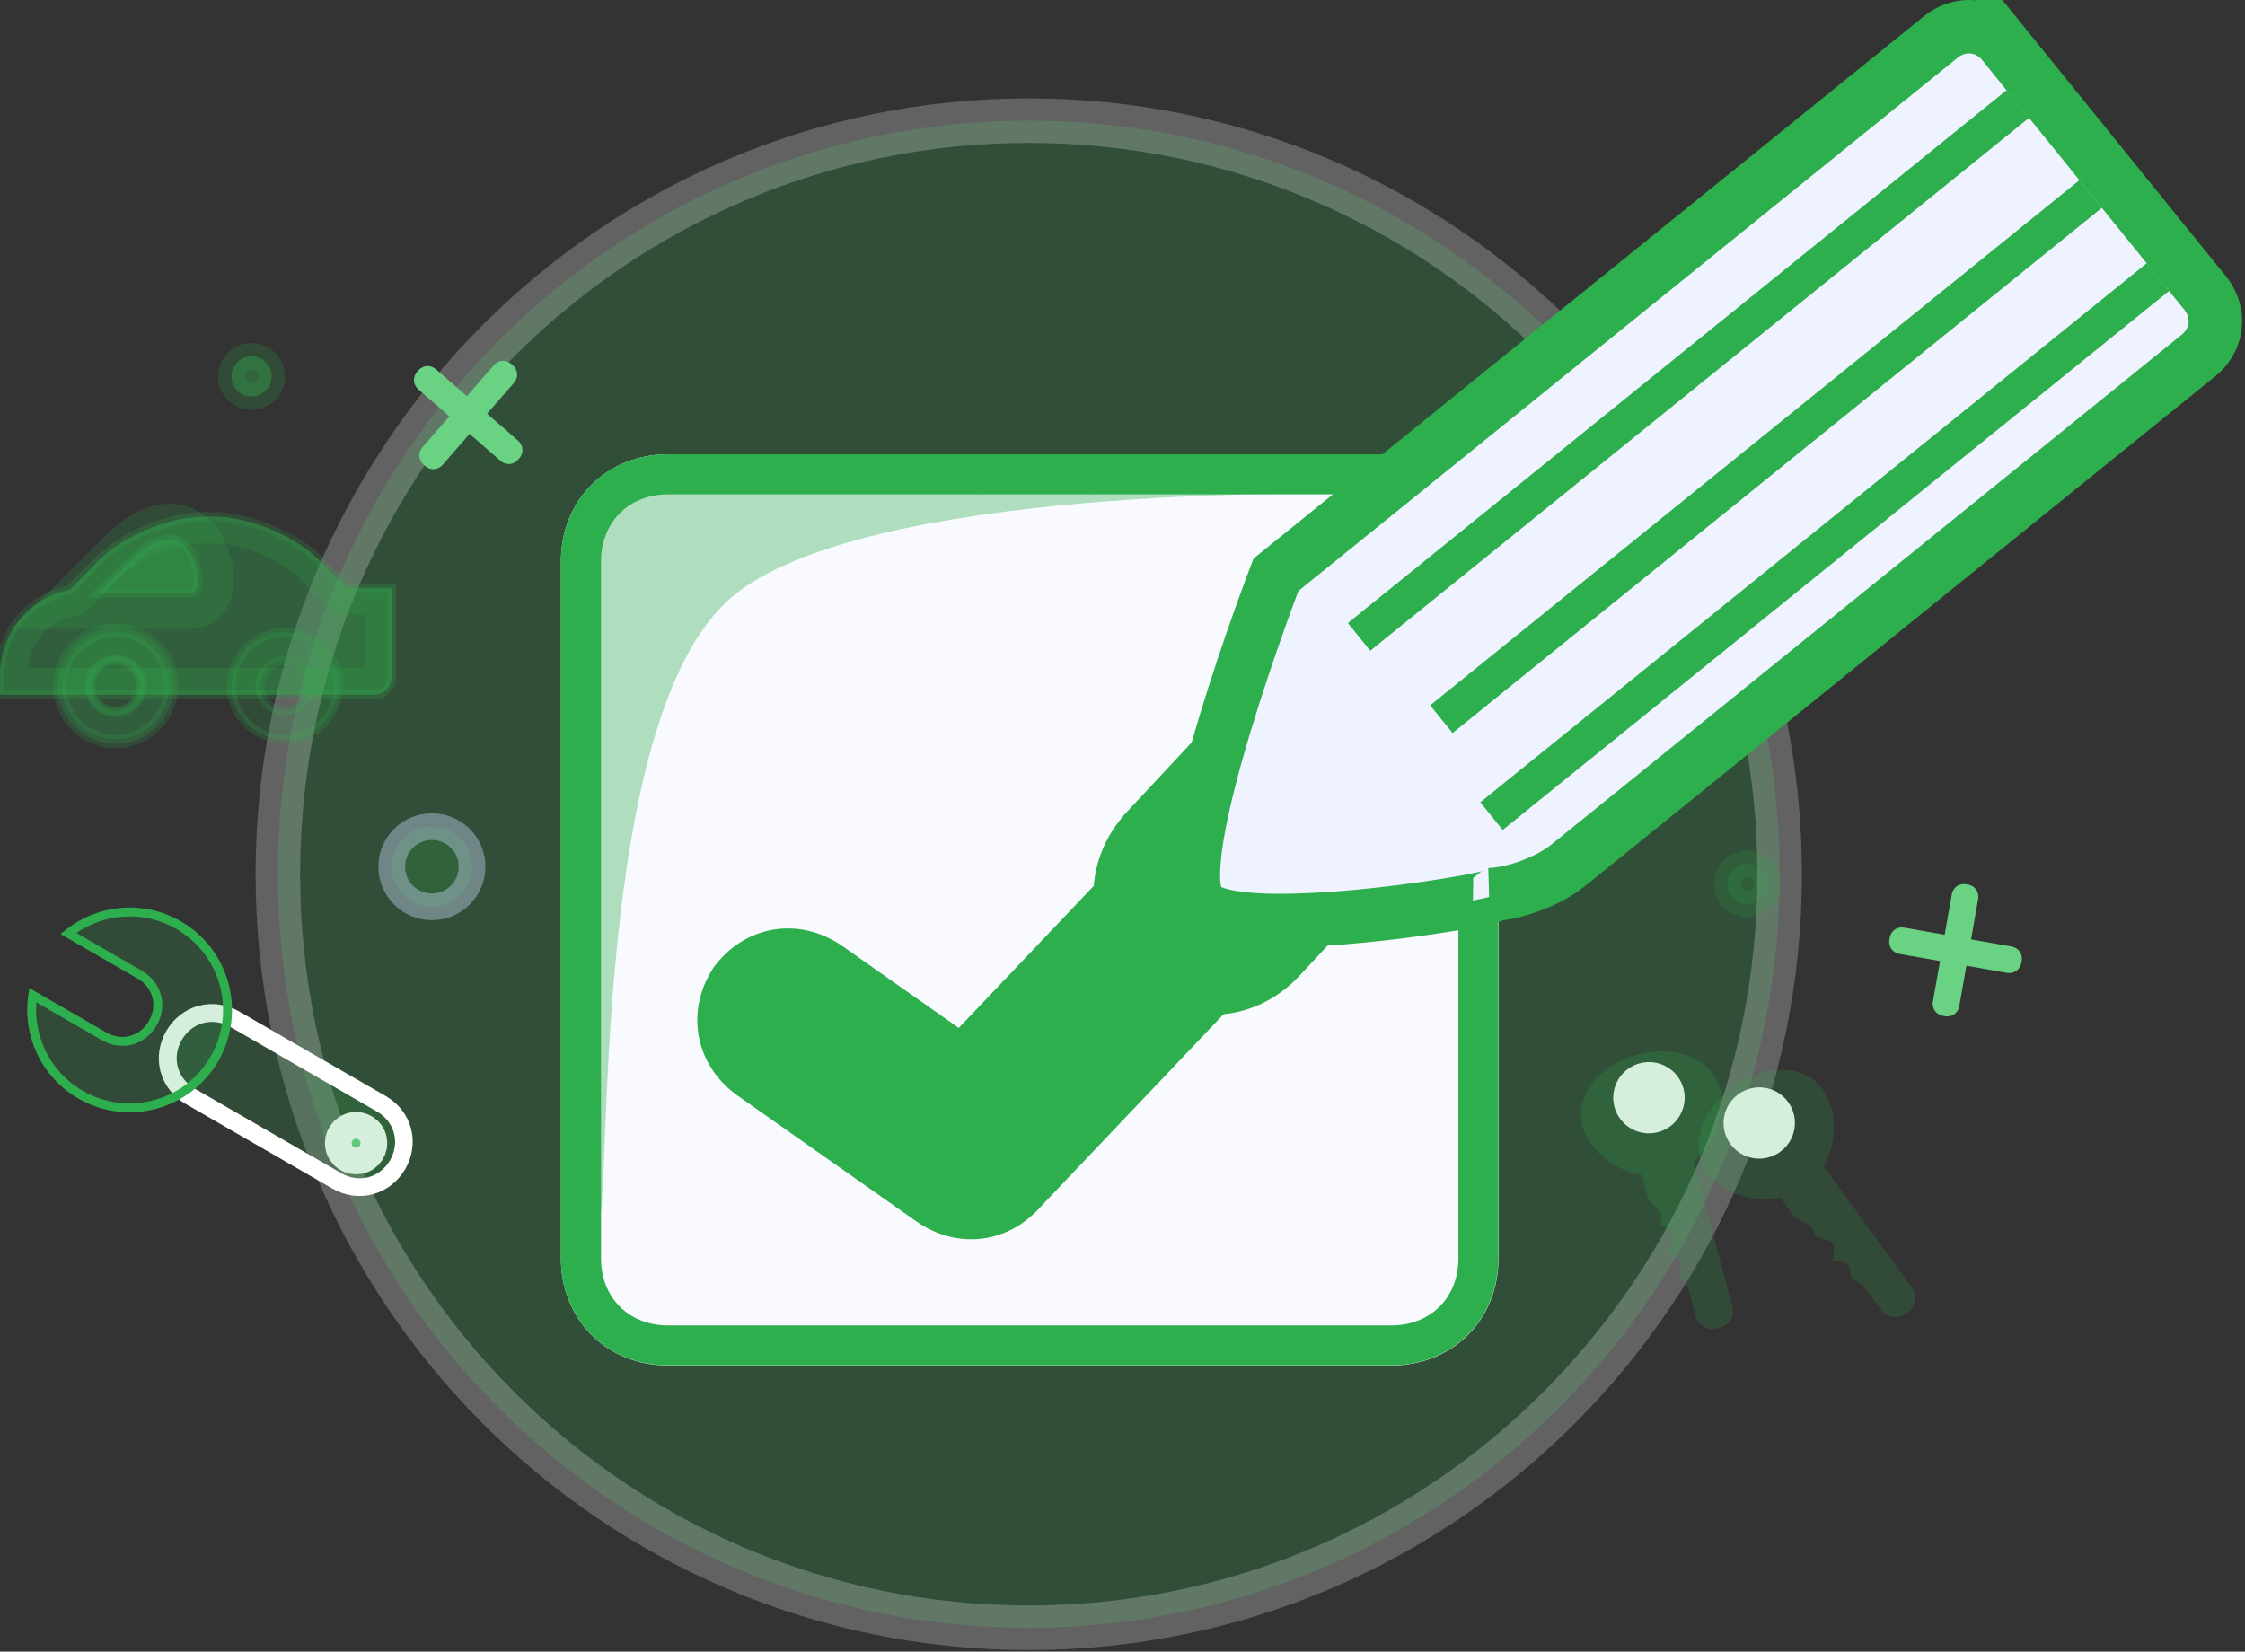 <?xml version="1.0" encoding="UTF-8" standalone="no"?>
<svg
   xmlns:dc="http://purl.org/dc/elements/1.1/"
   xmlns:cc="http://creativecommons.org/ns#"
   xmlns:rdf="http://www.w3.org/1999/02/22-rdf-syntax-ns#"
   xmlns:svg="http://www.w3.org/2000/svg"
   xmlns="http://www.w3.org/2000/svg"
   xmlns:sodipodi="http://sodipodi.sourceforge.net/DTD/sodipodi-0.dtd"
   xmlns:inkscape="http://www.inkscape.org/namespaces/inkscape"
   width="100"
   height="73.584"
   version="1.1"
   id="svg461"
   sodipodi:docname="approve-green.svg"
   inkscape:version="0.92.2 5c3e80d, 2017-08-06">
  <rect width="100%" height="100%" fill="#333333" stroke="none"/>
  <sodipodi:namedview
     pagecolor="#ffffff"
     bordercolor="#666666"
     borderopacity="1"
     objecttolerance="10"
     gridtolerance="10"
     guidetolerance="10"
     inkscape:pageopacity="0"
     inkscape:pageshadow="2"
     inkscape:window-width="1440"
     inkscape:window-height="855"
     id="namedview463"
     showgrid="false"
     fit-margin-top="0"
     fit-margin-left="0"
     fit-margin-right="0"
     fit-margin-bottom="0"
     inkscape:zoom="9.3219502"
     inkscape:cx="48.696684"
     inkscape:cy="23.611999"
     inkscape:window-x="0"
     inkscape:window-y="1"
     inkscape:window-maximized="1"
     inkscape:current-layer="svg461" />
  <defs
     id="defs5">
    <clipPath
       id="clip_0">
      <rect
         x="-52.309"
         y="-139.574"
         width="373.8"
         height="665.862"
         id="rect2"
         style="clip-rule:evenodd" />
    </clipPath>
  </defs>
  <defs
     id="defs14">
    <clipPath
       id="clip_1">
      <rect
         x="-52.309"
         y="-139.574"
         width="373.8"
         height="665.862"
         id="rect11"
         style="clip-rule:evenodd" />
    </clipPath>
  </defs>
  <defs
     id="defs23">
    <clipPath
       id="clip_2">
      <rect
         x="-52.309"
         y="-139.574"
         width="373.8"
         height="665.862"
         id="rect20"
         style="clip-rule:evenodd" />
    </clipPath>
  </defs>
  <defs
     id="defs32">
    <clipPath
       id="clip_3">
      <path
         d="M 173.212,51.067 H 92.227 q -0.306,0 -0.611,0.014 -0.304,0.014 -0.606,0.042 -0.302,0.028 -0.6,0.07 -0.298,0.042 -0.593,0.097 -0.294,0.056 -0.584,0.125 -0.29,0.069 -0.575,0.152 -0.285,0.083 -0.564,0.179 -0.279,0.096 -0.552,0.205 -0.273,0.109 -0.539,0.231 -0.266,0.122 -0.525,0.257 -0.259,0.135 -0.51,0.282 -0.251,0.147 -0.493,0.306 -0.242,0.159 -0.476,0.33 -0.234,0.171 -0.458,0.354 -0.224,0.183 -0.439,0.376 -0.214,0.194 -0.419,0.398 -0.204,0.204 -0.398,0.419 -0.194,0.214 -0.376,0.439 -0.182,0.224 -0.354,0.458 -0.171,0.234 -0.33,0.476 -0.159,0.242 -0.307,0.493 -0.147,0.251 -0.282,0.51 -0.135,0.259 -0.257,0.525 -0.122,0.266 -0.231,0.539 -0.109,0.273 -0.205,0.552 -0.096,0.279 -0.179,0.564 -0.083,0.285 -0.152,0.575 -0.069,0.29 -0.125,0.584 -0.056,0.294 -0.097,0.593 -0.042,0.298 -0.07,0.6 -0.028,0.302 -0.042,0.606 -0.014,0.304 -0.014,0.611 v 78.055 q 0,0.306 0.014,0.611 0.014,0.304 0.042,0.606 0.028,0.301 0.07,0.6 0.042,0.298 0.097,0.593 0.056,0.294 0.125,0.584 0.069,0.29 0.152,0.575 0.083,0.285 0.179,0.564 0.096,0.279 0.205,0.552 0.109,0.273 0.231,0.539 0.122,0.266 0.257,0.525 0.135,0.259 0.282,0.51 0.147,0.251 0.307,0.493 0.159,0.243 0.33,0.477 0.171,0.233 0.354,0.457 0.182,0.225 0.376,0.439 0.194,0.215 0.398,0.419 0.204,0.204 0.419,0.398 0.214,0.194 0.439,0.376 0.224,0.183 0.458,0.354 0.234,0.171 0.476,0.33 0.243,0.159 0.493,0.307 0.251,0.147 0.51,0.282 0.259,0.134 0.525,0.256 0.266,0.123 0.539,0.232 0.273,0.109 0.552,0.205 0.279,0.096 0.564,0.179 0.285,0.082 0.575,0.151 0.29,0.07 0.584,0.125 0.294,0.056 0.593,0.097 0.298,0.042 0.6,0.07 0.302,0.028 0.606,0.042 0.304,0.014 0.611,0.014 h 80.985 q 0.306,0 0.611,-0.014 0.304,-0.014 0.606,-0.042 0.301,-0.028 0.6,-0.07 0.298,-0.041 0.593,-0.097 0.294,-0.055 0.584,-0.125 0.29,-0.069 0.575,-0.151 0.285,-0.083 0.564,-0.179 0.279,-0.096 0.552,-0.205 0.273,-0.109 0.539,-0.232 0.266,-0.122 0.525,-0.256 0.259,-0.135 0.51,-0.282 0.251,-0.148 0.493,-0.307 0.243,-0.159 0.476,-0.33 0.234,-0.171 0.458,-0.354 0.225,-0.182 0.439,-0.376 0.215,-0.194 0.419,-0.398 0.204,-0.204 0.398,-0.419 0.193,-0.214 0.376,-0.439 0.183,-0.224 0.354,-0.457 0.171,-0.234 0.33,-0.477 0.159,-0.242 0.307,-0.493 0.147,-0.251 0.282,-0.51 0.134,-0.259 0.256,-0.525 0.123,-0.266 0.232,-0.539 0.109,-0.273 0.205,-0.552 0.096,-0.279 0.179,-0.564 0.082,-0.285 0.151,-0.575 0.07,-0.29 0.125,-0.584 0.056,-0.295 0.097,-0.593 0.042,-0.299 0.07,-0.6 0.028,-0.302 0.042,-0.606 0.014,-0.305 0.014,-0.611 V 63.029 q 0,-0.306 -0.014,-0.611 -0.014,-0.304 -0.042,-0.606 -0.028,-0.302 -0.07,-0.6 -0.041,-0.298 -0.097,-0.593 -0.055,-0.294 -0.125,-0.584 -0.069,-0.29 -0.151,-0.575 -0.083,-0.285 -0.179,-0.564 -0.096,-0.279 -0.205,-0.552 -0.109,-0.273 -0.232,-0.539 -0.122,-0.266 -0.256,-0.525 -0.135,-0.259 -0.282,-0.51 -0.148,-0.251 -0.307,-0.493 -0.159,-0.243 -0.33,-0.476 -0.171,-0.234 -0.354,-0.458 -0.183,-0.224 -0.376,-0.439 -0.194,-0.214 -0.398,-0.419 -0.204,-0.204 -0.419,-0.398 -0.214,-0.194 -0.439,-0.376 -0.224,-0.182 -0.458,-0.354 -0.233,-0.171 -0.476,-0.33 -0.242,-0.159 -0.493,-0.306 -0.251,-0.147 -0.51,-0.282 -0.259,-0.135 -0.525,-0.257 -0.266,-0.122 -0.539,-0.231 -0.273,-0.109 -0.552,-0.205 -0.279,-0.096 -0.564,-0.179 -0.285,-0.083 -0.575,-0.152 -0.29,-0.069 -0.584,-0.125 -0.295,-0.055 -0.593,-0.097 -0.299,-0.042 -0.6,-0.07 -0.302,-0.028 -0.606,-0.042 -0.305,-0.014 -0.611,-0.014 z"
         id="path29"
         inkscape:connector-curvature="0"
         style="clip-rule:evenodd" />
    </clipPath>
  </defs>
  <defs
     id="defs41">
    <clipPath
       id="clip_4">
      <rect
         x="-52.309"
         y="-139.574"
         width="373.8"
         height="665.862"
         id="rect38"
         style="clip-rule:evenodd" />
    </clipPath>
  </defs>
  <defs
     id="defs50">
    <clipPath
       id="clip_5">
      <rect
         x="-52.309"
         y="-139.574"
         width="373.8"
         height="665.862"
         id="rect47"
         style="clip-rule:evenodd" />
    </clipPath>
  </defs>
  <defs
     id="defs59">
    <clipPath
       id="clip_6">
      <rect
         x="-52.309"
         y="-139.574"
         width="373.8"
         height="665.862"
         id="rect56"
         style="clip-rule:evenodd" />
    </clipPath>
  </defs>
  <defs
     id="defs68">
    <clipPath
       id="clip_7">
      <rect
         x="-52.309"
         y="-139.574"
         width="373.8"
         height="665.862"
         id="rect65"
         style="clip-rule:evenodd" />
    </clipPath>
  </defs>
  <defs
     id="defs77">
    <clipPath
       id="clip_8">
      <rect
         x="-52.309"
         y="-139.574"
         width="373.8"
         height="665.862"
         id="rect74"
         style="clip-rule:evenodd" />
    </clipPath>
  </defs>
  <defs
     id="defs86">
    <clipPath
       id="clip_9">
      <rect
         x="-52.309"
         y="-139.574"
         width="373.8"
         height="665.862"
         id="rect83"
         style="clip-rule:evenodd" />
    </clipPath>
  </defs>
  <defs
     id="defs95">
    <clipPath
       id="clip_10">
      <rect
         x="-52.309"
         y="-139.574"
         width="373.8"
         height="665.862"
         id="rect92"
         style="clip-rule:evenodd" />
    </clipPath>
  </defs>
  <defs
     id="defs104">
    <clipPath
       id="clip_11">
      <rect
         x="-52.309"
         y="-139.574"
         width="373.8"
         height="665.862"
         id="rect101"
         style="clip-rule:evenodd" />
    </clipPath>
  </defs>
  <defs
     id="defs113">
    <clipPath
       id="clip_12">
      <rect
         x="-52.309"
         y="-139.574"
         width="373.8"
         height="665.862"
         id="rect110"
         style="clip-rule:evenodd" />
    </clipPath>
  </defs>
  <defs
     id="defs122">
    <clipPath
       id="clip_13">
      <path
         d="m 186.242,91.148 c 1.232,1.522 0.961,4.255 2.217,5.806 0.536,0.661 1.159,1.233 1.853,1.706 -0.015,0.012 -0.03,0.024 -0.044,0.036 -0.784,0.634 -1.714,1.057 -2.697,1.225 -20.552,3.515 -32.872,4.191 -35.333,1.152 -2.459,-3.037 0.607,-15.092 8.003,-34.752 0.48,-1.274 1.384,-2.323 2.538,-2.995 0.236,1.541 0.859,2.976 1.843,4.191 1.393,1.721 3.728,0.87 5.322,2.838 1.594,1.968 0.812,4.737 2.205,6.458 1.871,2.31 5.52,0.396 7.577,2.937 1.053,1.3 1.018,2.94 0.984,4.54 -0.032,1.526 -0.064,3.016 0.849,4.143 1.256,1.551 3.45,1.192 4.683,2.715 z"
         id="path119"
         inkscape:connector-curvature="0"
         style="clip-rule:evenodd" />
    </clipPath>
  </defs>
  <defs
     id="defs131">
    <clipPath
       id="clip_14">
      <rect
         x="-52.309"
         y="-139.574"
         width="373.8"
         height="665.862"
         id="rect128"
         style="clip-rule:evenodd" />
    </clipPath>
  </defs>
  <defs
     id="defs140">
    <clipPath
       id="clip_15">
      <path
         d="m 186.242,91.148 c 1.232,1.522 0.961,4.255 2.217,5.806 0.536,0.661 1.159,1.233 1.853,1.706 -0.015,0.012 -0.03,0.024 -0.044,0.036 -0.784,0.634 -1.714,1.057 -2.697,1.225 -20.552,3.515 -32.872,4.191 -35.333,1.152 -2.459,-3.037 0.607,-15.092 8.003,-34.752 0.48,-1.274 1.384,-2.323 2.538,-2.995 0.236,1.541 0.859,2.976 1.843,4.191 1.393,1.721 3.728,0.87 5.322,2.838 1.594,1.968 0.812,4.737 2.205,6.458 1.871,2.31 5.52,0.396 7.577,2.937 1.053,1.3 1.018,2.94 0.984,4.54 -0.032,1.526 -0.064,3.016 0.849,4.143 1.256,1.551 3.45,1.192 4.683,2.715 z"
         id="path137"
         inkscape:connector-curvature="0"
         style="clip-rule:evenodd" />
    </clipPath>
  </defs>
  <defs
     id="defs149">
    <clipPath
       id="clip_16">
      <rect
         x="-52.309"
         y="-139.574"
         width="373.8"
         height="665.862"
         id="rect146"
         style="clip-rule:evenodd" />
    </clipPath>
  </defs>
  <defs
     id="defs158">
    <clipPath
       id="clip_17">
      <rect
         x="-52.309"
         y="-139.574"
         width="373.8"
         height="665.862"
         id="rect155"
         style="clip-rule:evenodd" />
    </clipPath>
  </defs>
  <defs
     id="defs167">
    <clipPath
       id="clip_18">
      <rect
         x="-52.309"
         y="-139.574"
         width="373.8"
         height="665.862"
         id="rect164"
         style="clip-rule:evenodd" />
    </clipPath>
  </defs>
  <defs
     id="defs176">
    <clipPath
       id="clip_19">
      <rect
         x="-52.309"
         y="-139.574"
         width="373.8"
         height="665.862"
         id="rect173"
         style="clip-rule:evenodd" />
    </clipPath>
  </defs>
  <defs
     id="defs185">
    <clipPath
       id="clip_20">
      <rect
         x="-52.309"
         y="-139.574"
         width="373.8"
         height="665.862"
         id="rect182"
         style="clip-rule:evenodd" />
    </clipPath>
  </defs>
  <defs
     id="defs194">
    <clipPath
       id="clip_21">
      <rect
         x="-52.309"
         y="-139.574"
         width="373.8"
         height="665.862"
         id="rect191"
         style="clip-rule:evenodd" />
    </clipPath>
  </defs>
  <defs
     id="defs203">
    <clipPath
       id="clip_22">
      <rect
         x="-52.309"
         y="-139.574"
         width="373.8"
         height="665.862"
         id="rect200"
         style="clip-rule:evenodd" />
    </clipPath>
  </defs>
  <defs
     id="defs212">
    <clipPath
       id="clip_23">
      <rect
         x="-52.309"
         y="-139.574"
         width="373.8"
         height="665.862"
         id="rect209"
         style="clip-rule:evenodd" />
    </clipPath>
  </defs>
  <defs
     id="defs221">
    <clipPath
       id="clip_24">
      <rect
         x="-52.309"
         y="-139.574"
         width="373.8"
         height="665.862"
         id="rect218"
         style="clip-rule:evenodd" />
    </clipPath>
  </defs>
  <defs
     id="defs230">
    <clipPath
       id="clip_25">
      <rect
         x="-52.309"
         y="-139.574"
         width="373.8"
         height="665.862"
         id="rect227"
         style="clip-rule:evenodd" />
    </clipPath>
  </defs>
  <defs
     id="defs239">
    <clipPath
       id="clip_26">
      <rect
         x="-52.309"
         y="-139.574"
         width="373.8"
         height="665.862"
         id="rect236"
         style="clip-rule:evenodd" />
    </clipPath>
  </defs>
  <defs
     id="defs248">
    <clipPath
       id="clip_27">
      <rect
         x="-52.309"
         y="-139.574"
         width="373.8"
         height="665.862"
         id="rect245"
         style="clip-rule:evenodd" />
    </clipPath>
  </defs>
  <defs
     id="defs257">
    <clipPath
       id="clip_28">
      <rect
         x="-52.309"
         y="-139.574"
         width="373.8"
         height="665.862"
         id="rect254"
         style="clip-rule:evenodd" />
    </clipPath>
  </defs>
  <defs
     id="defs266">
    <clipPath
       id="clip_29">
      <rect
         x="-52.309"
         y="-139.574"
         width="373.8"
         height="665.862"
         id="rect263"
         style="clip-rule:evenodd" />
    </clipPath>
  </defs>
  <defs
     id="defs275">
    <clipPath
       id="clip_30">
      <path
         d="M -52.309,-139.574 H 321.491 V 526.288 H -52.309 Z M 56.742,126.79 c 0.76,-0.323 1.638,0.032 1.961,0.792 0.323,0.76 -0.032,1.638 -0.792,1.96 -0.76,0.323 -1.638,-0.031 -1.96,-0.792 -0.323,-0.76 0.032,-1.638 0.792,-1.96 z"
         id="path272"
         inkscape:connector-curvature="0"
         style="clip-rule:evenodd" />
    </clipPath>
  </defs>
  <defs
     id="defs284">
    <clipPath
       id="clip_31">
      <rect
         x="-52.309"
         y="-139.574"
         width="373.8"
         height="665.862"
         id="rect281"
         style="clip-rule:evenodd" />
    </clipPath>
  </defs>
  <defs
     id="defs293">
    <clipPath
       id="clip_32">
      <path
         d="M -52.309,-139.574 H 321.491 V 526.288 H -52.309 Z M 43.274,115.17 q -0.177,-0.102 -0.36,-0.187 -0.184,-0.084 -0.372,-0.15 -0.189,-0.067 -0.381,-0.114 -0.192,-0.047 -0.386,-0.075 -0.194,-0.028 -0.389,-0.036 -0.195,-0.009 -0.388,0.002 -0.193,0.011 -0.384,0.042 -0.191,0.031 -0.377,0.081 -0.186,0.049 -0.366,0.118 -0.18,0.069 -0.353,0.156 -0.173,0.087 -0.337,0.191 -0.164,0.105 -0.318,0.226 -0.154,0.121 -0.297,0.258 -0.143,0.137 -0.273,0.289 -0.13,0.151 -0.247,0.316 -0.117,0.165 -0.219,0.342 -0.102,0.177 -0.187,0.361 -0.085,0.183 -0.151,0.372 -0.066,0.189 -0.113,0.381 -0.047,0.192 -0.075,0.386 -0.028,0.194 -0.036,0.388 -0.008,0.195 0.003,0.388 0.011,0.193 0.042,0.384 0.031,0.19 0.081,0.376 0.05,0.187 0.119,0.367 0.069,0.18 0.156,0.353 0.087,0.173 0.192,0.337 0.105,0.164 0.226,0.318 0.121,0.154 0.258,0.297 0.137,0.143 0.289,0.273 0.152,0.13 0.317,0.247 0.165,0.117 0.342,0.219 l 16.402,9.47 q 0.177,0.102 0.36,0.186 0.184,0.085 0.372,0.151 0.189,0.066 0.381,0.113 0.192,0.048 0.386,0.076 0.194,0.027 0.389,0.036 0.195,0.008 0.388,-0.003 0.193,-0.011 0.384,-0.041 0.19,-0.031 0.377,-0.081 0.186,-0.05 0.366,-0.119 0.18,-0.068 0.353,-0.155 0.173,-0.087 0.337,-0.192 0.164,-0.104 0.318,-0.226 0.154,-0.121 0.297,-0.258 0.143,-0.137 0.273,-0.288 0.13,-0.152 0.247,-0.317 0.117,-0.165 0.219,-0.342 0.102,-0.177 0.187,-0.36 0.085,-0.184 0.151,-0.372 0.066,-0.189 0.113,-0.381 0.047,-0.192 0.075,-0.386 0.028,-0.194 0.036,-0.389 0.008,-0.194 -0.003,-0.388 -0.011,-0.193 -0.042,-0.383 -0.031,-0.191 -0.081,-0.377 -0.05,-0.186 -0.118,-0.366 -0.069,-0.18 -0.156,-0.353 -0.087,-0.173 -0.192,-0.337 -0.105,-0.165 -0.226,-0.319 -0.121,-0.154 -0.258,-0.297 -0.137,-0.142 -0.289,-0.273 -0.152,-0.13 -0.317,-0.247 -0.165,-0.116 -0.342,-0.218 z"
         id="path290"
         inkscape:connector-curvature="0"
         style="clip-rule:evenodd" />
    </clipPath>
  </defs>
  <defs
     id="defs302">
    <clipPath
       id="clip_33">
      <rect
         x="-52.309"
         y="-139.574"
         width="373.8"
         height="665.862"
         id="rect299"
         style="clip-rule:evenodd" />
    </clipPath>
  </defs>
  <defs
     id="defs311">
    <clipPath
       id="clip_34">
      <rect
         x="-52.309"
         y="-139.574"
         width="373.8"
         height="665.862"
         id="rect308"
         style="clip-rule:evenodd" />
    </clipPath>
  </defs>
  <defs
     id="defs320">
    <clipPath
       id="clip_35">
      <rect
         x="-52.309"
         y="-139.574"
         width="373.8"
         height="665.862"
         id="rect317"
         style="clip-rule:evenodd" />
    </clipPath>
  </defs>
  <defs
     id="defs329">
    <clipPath
       id="clip_36">
      <rect
         x="-52.309"
         y="-139.574"
         width="373.8"
         height="665.862"
         id="rect326"
         style="clip-rule:evenodd" />
    </clipPath>
  </defs>
  <defs
     id="defs338">
    <clipPath
       id="clip_37">
      <rect
         x="-52.309"
         y="-139.574"
         width="373.8"
         height="665.862"
         id="rect335"
         style="clip-rule:evenodd" />
    </clipPath>
  </defs>
  <defs
     id="defs347">
    <clipPath
       id="clip_38">
      <path
         d="M -52.309,-139.574 H 321.491 V 526.288 H -52.309 Z M 203.97,122.572 c 0.284,1.064 -0.351,2.158 -1.42,2.444 -1.069,0.287 -2.167,-0.343 -2.452,-1.407 -0.285,-1.063 0.351,-2.157 1.42,-2.444 1.069,-0.286 2.167,0.344 2.452,1.407 z"
         id="path344"
         inkscape:connector-curvature="0"
         style="clip-rule:evenodd" />
    </clipPath>
  </defs>
  <defs
     id="defs356">
    <clipPath
       id="clip_39">
      <rect
         x="-52.309"
         y="-139.574"
         width="373.8"
         height="665.862"
         id="rect353"
         style="clip-rule:evenodd" />
    </clipPath>
  </defs>
  <defs
     id="defs365">
    <clipPath
       id="clip_40">
      <rect
         x="-52.309"
         y="-139.574"
         width="373.8"
         height="665.862"
         id="rect362"
         style="clip-rule:evenodd" />
    </clipPath>
  </defs>
  <defs
     id="defs374">
    <clipPath
       id="clip_41">
      <path
         d="M -52.309,-139.574 H 321.491 V 526.288 H -52.309 Z M 216.003,124.748 c 0.648,0.89 0.446,2.14 -0.449,2.791 -0.896,0.65 -2.146,0.455 -2.793,-0.435 -0.647,-0.891 -0.446,-2.141 0.449,-2.791 0.896,-0.651 2.146,-0.456 2.793,0.435 z"
         id="path371"
         inkscape:connector-curvature="0"
         style="clip-rule:evenodd" />
    </clipPath>
  </defs>
  <defs
     id="defs383">
    <clipPath
       id="clip_42">
      <rect
         x="-52.309"
         y="-139.574"
         width="373.8"
         height="665.862"
         id="rect380"
         style="clip-rule:evenodd" />
    </clipPath>
  </defs>
  <defs
     id="defs392">
    <clipPath
       id="clip_43">
      <rect
         x="-52.309"
         y="-139.574"
         width="373.8"
         height="665.862"
         id="rect389"
         style="clip-rule:evenodd" />
    </clipPath>
  </defs>
  <defs
     id="defs401">
    <clipPath
       id="clip_44">
      <path
         d="M -52.309,-139.574 H 321.491 V 526.288 H -52.309 Z M 30.426,79.974 c 1.651,0 2.99,-1.339 2.99,-2.99 0,-1.651 -1.339,-2.99 -2.99,-2.99 -1.652,0 -2.99,1.339 -2.99,2.99 0,1.652 1.339,2.99 2.99,2.99 z"
         id="path398"
         inkscape:connector-curvature="0"
         style="clip-rule:evenodd" />
    </clipPath>
  </defs>
  <defs
     id="defs410">
    <clipPath
       id="clip_45">
      <rect
         x="-52.309"
         y="-139.574"
         width="373.8"
         height="665.862"
         id="rect407"
         style="clip-rule:evenodd" />
    </clipPath>
  </defs>
  <defs
     id="defs419">
    <clipPath
       id="clip_46">
      <path
         d="M -52.309,-139.574 H 321.491 V 526.288 H -52.309 Z M 38.822,66.632 H 28.424 c 0,0 3.208,-3.202 4.172,-4.116 0.964,-0.914 2.354,-1.934 4.063,-1.934 2.764,0 3.938,6.051 2.162,6.051 z"
         id="path416"
         inkscape:connector-curvature="0"
         style="clip-rule:evenodd" />
    </clipPath>
  </defs>
  <defs
     id="defs428">
    <clipPath
       id="clip_47">
      <rect
         x="-52.309"
         y="-139.574"
         width="373.8"
         height="665.862"
         id="rect425"
         style="clip-rule:evenodd" />
    </clipPath>
  </defs>
  <defs
     id="defs437">
    <clipPath
       id="clip_48">
      <path
         d="m 40.394,58.044 h 0.997 q 0.358,0 0.733,0.023 0.375,0.023 0.764,0.069 0.389,0.046 0.79,0.114 0.401,0.068 0.809,0.159 0.408,0.09 0.822,0.202 0.413,0.112 0.827,0.243 0.414,0.132 0.826,0.283 0.412,0.151 0.819,0.32 0.406,0.169 0.804,0.355 0.398,0.186 0.783,0.387 0.386,0.201 0.756,0.415 0.37,0.214 0.722,0.44 0.352,0.226 0.683,0.462 0.331,0.236 0.638,0.48 0.307,0.244 0.588,0.493 0.281,0.25 0.533,0.503 l 3.007,3.025 h 5.033 v 9.968 q 0,0.102 -0.009,0.203 -0.009,0.101 -0.028,0.199 -0.018,0.098 -0.046,0.193 -0.028,0.095 -0.064,0.186 -0.036,0.091 -0.081,0.177 -0.045,0.086 -0.098,0.167 -0.053,0.081 -0.114,0.156 -0.061,0.075 -0.129,0.143 -0.068,0.068 -0.143,0.129 -0.075,0.061 -0.156,0.114 -0.081,0.053 -0.167,0.098 -0.086,0.045 -0.177,0.081 -0.091,0.036 -0.186,0.064 -0.095,0.028 -0.193,0.046 -0.098,0.019 -0.199,0.028 -0.101,0.009 -0.203,0.009 H 17.467 v -1.994 q 0,-0.221 0.009,-0.442 0.009,-0.22 0.026,-0.439 0.018,-0.218 0.044,-0.435 0.026,-0.217 0.061,-0.431 0.035,-0.214 0.078,-0.426 0.043,-0.212 0.095,-0.42 0.052,-0.209 0.112,-0.414 0.06,-0.206 0.129,-0.408 0.069,-0.202 0.146,-0.4 0.077,-0.198 0.162,-0.392 0.085,-0.194 0.178,-0.384 0.093,-0.19 0.194,-0.374 0.101,-0.185 0.21,-0.364 0.109,-0.18 0.225,-0.354 0.116,-0.174 0.24,-0.343 0.124,-0.169 0.255,-0.332 0.131,-0.163 0.269,-0.32 0.138,-0.157 0.282,-0.307 0.145,-0.151 0.296,-0.294 0.151,-0.144 0.309,-0.281 0.157,-0.137 0.321,-0.267 0.164,-0.13 0.333,-0.253 0.169,-0.123 0.344,-0.239 0.175,-0.116 0.355,-0.224 0.18,-0.108 0.365,-0.208 0.185,-0.1 0.375,-0.193 0.19,-0.092 0.384,-0.177 0.194,-0.084 0.393,-0.161 0.199,-0.076 0.401,-0.144 0.202,-0.068 0.408,-0.128 0.206,-0.06 0.415,-0.111 0.209,-0.051 0.421,-0.094 l 3.2,-3.228 q 0.252,-0.254 0.532,-0.504 0.28,-0.25 0.587,-0.494 0.307,-0.244 0.637,-0.48 0.331,-0.236 0.682,-0.462 0.352,-0.226 0.722,-0.441 0.37,-0.214 0.755,-0.416 0.385,-0.201 0.783,-0.387 0.397,-0.186 0.804,-0.355 0.406,-0.169 0.818,-0.321 0.412,-0.151 0.826,-0.283 0.414,-0.132 0.827,-0.244 0.413,-0.112 0.821,-0.202 0.408,-0.09 0.809,-0.159 0.4,-0.069 0.79,-0.115 0.389,-0.046 0.764,-0.069 0.375,-0.023 0.733,-0.023 z"
         id="path434"
         inkscape:connector-curvature="0"
         style="clip-rule:evenodd" />
    </clipPath>
  </defs>
  <defs
     id="defs446">
    <clipPath
       id="clip_49">
      <rect
         x="-52.309"
         y="-139.574"
         width="373.8"
         height="665.862"
         id="rect443"
         style="clip-rule:evenodd" />
    </clipPath>
  </defs>
  <defs
     id="defs455">
    <clipPath
       id="clip_50">
      <rect
         x="-52.309"
         y="-139.574"
         width="373.8"
         height="665.862"
         id="rect452"
         style="clip-rule:evenodd" />
    </clipPath>
  </defs>
  <g
     clip-path="url(#clip_0)"
     id="g9"
     transform="matrix(0.398,0,0,0.398,-6.96,-0.085)">
    <path
       style="fill:#2eaf4d;fill-opacity:0.231;stroke:none"
       inkscape:connector-curvature="0"
       transform="matrix(0.997,0,0,0.997,48.586,13.721)"
       d="m 84.291,169.212 c 46.553,0 84.291,-37.879 84.291,-84.606 C 168.582,37.88 130.844,0 84.291,0 37.738,0 0,37.88 0,84.606 0,131.333 37.738,169.212 84.291,169.212 Z"
       id="path7" />
  </g>
  <g
     clip-path="url(#clip_1)"
     id="g18"
     transform="matrix(0.398,0,0,0.398,-6.96,-0.085)">
    <path
       style="fill:none;stroke:#ffffff;stroke-width:5;stroke-miterlimit:4;stroke-opacity:0.231"
       inkscape:connector-curvature="0"
       stroke-miterlimit="4"
       transform="matrix(0.997,0,0,0.997,48.586,13.721)"
       d="m 84.291,169.212 c 46.553,0 84.291,-37.879 84.291,-84.606 C 168.582,37.88 130.844,0 84.291,0 37.738,0 0,37.88 0,84.606 0,131.333 37.738,169.212 84.291,169.212 Z"
       id="path16" />
  </g>
  <g
     clip-path="url(#clip_2)"
     id="g27"
     transform="matrix(0.398,0,0,0.398,-6.96,-0.085)">
    <path
       style="fill:#f9faff;stroke:none"
       inkscape:connector-curvature="0"
       transform="matrix(0.997,0,0,0.997,80.266,51.067)"
       d="m 12,0 h 81.245 q 0.307,0 0.613,0.014 0.305,0.014 0.608,0.042 0.303,0.028 0.602,0.07 0.299,0.042 0.595,0.098 0.295,0.056 0.586,0.125 0.291,0.069 0.577,0.152 0.286,0.083 0.566,0.179 0.28,0.096 0.554,0.206 0.274,0.11 0.541,0.232 0.267,0.122 0.527,0.258 0.26,0.135 0.511,0.283 0.252,0.148 0.495,0.307 0.243,0.16 0.477,0.331 0.235,0.172 0.46,0.355 0.225,0.183 0.44,0.377 0.215,0.194 0.42,0.399 0.205,0.205 0.399,0.42 0.195,0.215 0.378,0.44 0.183,0.225 0.354,0.459 0.172,0.234 0.332,0.478 0.16,0.243 0.307,0.495 0.148,0.252 0.283,0.511 0.135,0.26 0.258,0.527 0.122,0.267 0.232,0.541 0.11,0.274 0.206,0.554 0.096,0.28 0.179,0.566 0.083,0.286 0.152,0.577 0.07,0.291 0.126,0.586 0.055,0.295 0.097,0.595 0.042,0.299 0.07,0.602 0.028,0.303 0.042,0.608 0.014,0.305 0.014,0.613 v 78.305 q 0,0.307 -0.014,0.613 -0.014,0.305 -0.042,0.608 -0.028,0.303 -0.07,0.602 -0.042,0.299 -0.097,0.595 -0.056,0.295 -0.126,0.586 -0.069,0.291 -0.152,0.577 -0.083,0.286 -0.179,0.566 -0.096,0.28 -0.206,0.554 -0.11,0.274 -0.232,0.541 -0.123,0.267 -0.258,0.527 -0.135,0.26 -0.283,0.511 -0.147,0.252 -0.307,0.495 -0.16,0.243 -0.332,0.478 -0.171,0.234 -0.354,0.459 -0.183,0.225 -0.378,0.44 -0.194,0.215 -0.399,0.42 -0.205,0.205 -0.42,0.399 -0.215,0.194 -0.44,0.377 -0.225,0.183 -0.46,0.355 -0.234,0.171 -0.477,0.331 -0.244,0.16 -0.495,0.308 -0.252,0.147 -0.511,0.283 -0.26,0.135 -0.527,0.257 -0.267,0.123 -0.541,0.232 -0.274,0.11 -0.554,0.206 -0.28,0.097 -0.566,0.18 -0.286,0.082 -0.577,0.152 -0.291,0.069 -0.586,0.125 -0.295,0.056 -0.595,0.097 -0.299,0.042 -0.602,0.07 -0.303,0.028 -0.608,0.042 -0.305,0.014 -0.613,0.014 H 12 q -0.307,0 -0.613,-0.014 -0.305,-0.014 -0.608,-0.042 -0.303,-0.028 -0.602,-0.07 -0.299,-0.041 -0.595,-0.097 -0.295,-0.056 -0.586,-0.125 -0.291,-0.07 -0.577,-0.152 -0.286,-0.083 -0.566,-0.18 -0.28,-0.096 -0.554,-0.206 -0.274,-0.109 -0.541,-0.232 -0.267,-0.122 -0.527,-0.257 -0.26,-0.136 -0.511,-0.283 -0.252,-0.148 -0.495,-0.308 -0.243,-0.16 -0.478,-0.331 Q 4.514,99.836 4.289,99.653 4.064,99.47 3.849,99.276 3.633,99.082 3.429,98.877 3.224,98.672 3.029,98.457 2.835,98.241 2.652,98.016 2.469,97.791 2.297,97.557 2.126,97.322 1.966,97.079 1.806,96.836 1.658,96.584 1.511,96.332 1.376,96.073 1.24,95.813 1.118,95.546 0.995,95.279 0.886,95.005 0.776,94.731 0.68,94.451 0.584,94.171 0.501,93.885 0.418,93.6 0.348,93.309 0.279,93.018 0.223,92.722 0.168,92.427 0.126,92.128 0.084,91.828 0.056,91.526 0.028,91.223 0.014,90.918 0,90.612 0,90.305 V 12 Q 0,11.693 0.014,11.387 0.028,11.082 0.056,10.779 0.084,10.477 0.126,10.178 0.168,9.878 0.223,9.583 0.279,9.287 0.348,8.996 0.418,8.706 0.501,8.42 0.584,8.134 0.68,7.854 0.776,7.574 0.886,7.3 0.995,7.026 1.118,6.759 1.24,6.492 1.376,6.233 1.511,5.973 1.658,5.721 1.806,5.469 1.966,5.226 2.126,4.983 2.297,4.748 2.469,4.514 2.652,4.289 2.835,4.064 3.029,3.849 3.224,3.633 3.429,3.429 3.633,3.224 3.849,3.029 4.064,2.835 4.289,2.652 4.514,2.469 4.748,2.297 4.983,2.126 5.226,1.966 5.469,1.806 5.721,1.658 5.973,1.511 6.233,1.376 6.492,1.24 6.759,1.118 7.026,0.995 7.3,0.886 7.574,0.776 7.854,0.68 8.134,0.584 8.42,0.501 8.706,0.418 8.996,0.348 9.287,0.279 9.583,0.223 9.878,0.168 10.178,0.126 10.477,0.084 10.779,0.056 11.082,0.028 11.387,0.014 11.693,0 12,0 Z"
       id="path25" />
  </g>
  <g
     clip-path="url(#clip_3)"
     id="g36"
     transform="matrix(0.398,0,0,0.398,-6.96,-0.085)">
    <path
       style="fill:none;stroke:#2eaf4d;stroke-width:9;stroke-miterlimit:4"
       inkscape:connector-curvature="0"
       stroke-miterlimit="4"
       transform="matrix(0.997,0,0,0.997,80.266,51.067)"
       d="m 12,0 h 81.245 q 0.307,0 0.613,0.014 0.305,0.014 0.608,0.042 0.303,0.028 0.602,0.07 0.299,0.042 0.595,0.098 0.295,0.056 0.586,0.125 0.291,0.069 0.577,0.152 0.286,0.083 0.566,0.179 0.28,0.096 0.554,0.206 0.274,0.11 0.541,0.232 0.267,0.122 0.527,0.258 0.26,0.135 0.511,0.283 0.252,0.148 0.495,0.307 0.243,0.16 0.477,0.331 0.235,0.172 0.46,0.355 0.225,0.183 0.44,0.377 0.215,0.194 0.42,0.399 0.205,0.205 0.399,0.42 0.195,0.215 0.378,0.44 0.183,0.225 0.354,0.459 0.172,0.234 0.332,0.478 0.16,0.243 0.307,0.495 0.148,0.252 0.283,0.511 0.135,0.26 0.258,0.527 0.122,0.267 0.232,0.541 0.11,0.274 0.206,0.554 0.096,0.28 0.179,0.566 0.083,0.286 0.152,0.577 0.07,0.291 0.126,0.586 0.055,0.295 0.097,0.595 0.042,0.299 0.07,0.602 0.028,0.303 0.042,0.608 0.014,0.305 0.014,0.613 v 78.305 q 0,0.307 -0.014,0.613 -0.014,0.305 -0.042,0.608 -0.028,0.303 -0.07,0.602 -0.042,0.299 -0.097,0.595 -0.056,0.295 -0.126,0.586 -0.069,0.291 -0.152,0.577 -0.083,0.286 -0.179,0.566 -0.096,0.28 -0.206,0.554 -0.11,0.274 -0.232,0.541 -0.123,0.267 -0.258,0.527 -0.135,0.26 -0.283,0.511 -0.147,0.252 -0.307,0.495 -0.16,0.243 -0.332,0.478 -0.171,0.234 -0.354,0.459 -0.183,0.225 -0.378,0.44 -0.194,0.215 -0.399,0.42 -0.205,0.205 -0.42,0.399 -0.215,0.194 -0.44,0.377 -0.225,0.183 -0.46,0.355 -0.234,0.171 -0.477,0.331 -0.244,0.16 -0.495,0.308 -0.252,0.147 -0.511,0.283 -0.26,0.135 -0.527,0.257 -0.267,0.123 -0.541,0.232 -0.274,0.11 -0.554,0.206 -0.28,0.097 -0.566,0.18 -0.286,0.082 -0.577,0.152 -0.291,0.069 -0.586,0.125 -0.295,0.056 -0.595,0.097 -0.299,0.042 -0.602,0.07 -0.303,0.028 -0.608,0.042 -0.305,0.014 -0.613,0.014 H 12 q -0.307,0 -0.613,-0.014 -0.305,-0.014 -0.608,-0.042 -0.303,-0.028 -0.602,-0.07 -0.299,-0.041 -0.595,-0.097 -0.295,-0.056 -0.586,-0.125 -0.291,-0.07 -0.577,-0.152 -0.286,-0.083 -0.566,-0.18 -0.28,-0.096 -0.554,-0.206 -0.274,-0.109 -0.541,-0.232 -0.267,-0.122 -0.527,-0.257 -0.26,-0.136 -0.511,-0.283 -0.252,-0.148 -0.495,-0.308 -0.243,-0.16 -0.478,-0.331 Q 4.514,99.836 4.289,99.653 4.064,99.47 3.849,99.276 3.633,99.082 3.429,98.877 3.224,98.672 3.029,98.457 2.835,98.241 2.652,98.016 2.469,97.791 2.297,97.557 2.126,97.322 1.966,97.079 1.806,96.836 1.658,96.584 1.511,96.332 1.376,96.073 1.24,95.813 1.118,95.546 0.995,95.279 0.886,95.005 0.776,94.731 0.68,94.451 0.584,94.171 0.501,93.885 0.418,93.6 0.348,93.309 0.279,93.018 0.223,92.722 0.168,92.427 0.126,92.128 0.084,91.828 0.056,91.526 0.028,91.223 0.014,90.918 0,90.612 0,90.305 V 12 Q 0,11.693 0.014,11.387 0.028,11.082 0.056,10.779 0.084,10.477 0.126,10.178 0.168,9.878 0.223,9.583 0.279,9.287 0.348,8.996 0.418,8.706 0.501,8.42 0.584,8.134 0.68,7.854 0.776,7.574 0.886,7.3 0.995,7.026 1.118,6.759 1.24,6.492 1.376,6.233 1.511,5.973 1.658,5.721 1.806,5.469 1.966,5.226 2.126,4.983 2.297,4.748 2.469,4.514 2.652,4.289 2.835,4.064 3.029,3.849 3.224,3.633 3.429,3.429 3.633,3.224 3.849,3.029 4.064,2.835 4.289,2.652 4.514,2.469 4.748,2.297 4.983,2.126 5.226,1.966 5.469,1.806 5.721,1.658 5.973,1.511 6.233,1.376 6.492,1.24 6.759,1.118 7.026,0.995 7.3,0.886 7.574,0.776 7.854,0.68 8.134,0.584 8.42,0.501 8.706,0.418 8.996,0.348 9.287,0.279 9.583,0.223 9.878,0.168 10.178,0.126 10.477,0.084 10.779,0.056 11.082,0.028 11.387,0.014 11.693,0 12,0 Z"
       id="path34" />
  </g>
  <g
     clip-path="url(#clip_4)"
     id="g45"
     transform="matrix(0.398,0,0,0.398,-6.96,-0.085)">
    <path
       style="fill:#2eaf4d;fill-opacity:0.369;stroke:none"
       inkscape:connector-curvature="0"
       transform="matrix(0.997,0,0,0.997,166.593,55.081)"
       d="m -82.109,81.54 c 0,-8.424 -0.291,-66.929 -0.291,-66.929 -0.071,-3.002 -0.805,-7.605 1.036,-10.873 C -79.523,0.47 -76.946,9.17576e-7 -73.157,8.72391e-7 L 0,0.416 c 0,0 -52.635,-1.006 -67.433,11.612 -14.798,12.618 -13.692,60.25 -14.677,69.512 z"
       id="path43" />
  </g>
  <g
     clip-path="url(#clip_5)"
     id="g54"
     transform="matrix(0.398,0,0,0.398,-6.96,-0.085)"
     style="stroke:#2eaf4d">
    <path
       style="fill:#2eaf4d;stroke:#2eaf4d;fill-opacity:1"
       inkscape:connector-curvature="0"
       transform="matrix(0.996,-0.035,0.035,0.996,115.13,90.585)"
       d="M 3.072,31.442 32.067,2.992 q 0.183,-0.179 0.373,-0.349 0.19,-0.17 0.386,-0.33 0.197,-0.16 0.399,-0.31 0.203,-0.15 0.411,-0.29 0.208,-0.14 0.422,-0.269 0.214,-0.129 0.433,-0.247 0.219,-0.118 0.442,-0.225 0.223,-0.107 0.451,-0.202 0.227,-0.095 0.458,-0.179 0.231,-0.084 0.465,-0.155 0.234,-0.072 0.471,-0.132 0.237,-0.06 0.476,-0.108 0.239,-0.048 0.479,-0.084 0.241,-0.036 0.482,-0.059 0.242,-0.023 0.484,-0.035 0.242,-0.011 0.485,-0.01 0.243,0.001 0.485,0.015 0.242,0.013 0.484,0.039 0.241,0.026 0.482,0.064 0.24,0.038 0.479,0.088 0.238,0.05 0.475,0.112 0.236,0.062 0.47,0.136 0.234,0.074 0.464,0.16 0.23,0.086 0.457,0.183 0.227,0.097 0.449,0.206 0.222,0.109 0.44,0.229 0.218,0.12 0.43,0.251 0.213,0.131 0.42,0.272 0.207,0.142 0.408,0.294 0.201,0.152 0.396,0.314 0.195,0.162 0.383,0.334 0.188,0.172 0.369,0.353 L 45.922,2.706 q 0.181,0.181 0.353,0.369 0.172,0.188 0.333,0.383 0.162,0.195 0.313,0.395 0.151,0.201 0.292,0.407 0.141,0.207 0.271,0.418 0.13,0.212 0.249,0.429 0.119,0.217 0.227,0.438 0.108,0.221 0.204,0.447 0.096,0.225 0.181,0.454 0.084,0.229 0.157,0.461 0.072,0.232 0.133,0.466 0.06,0.235 0.109,0.471 0.048,0.237 0.084,0.475 0.036,0.238 0.06,0.478 0.024,0.239 0.035,0.48 0.011,0.24 0.01,0.48 -0.001,0.24 -0.015,0.48 -0.014,0.24 -0.04,0.479 -0.026,0.239 -0.064,0.477 -0.038,0.238 -0.089,0.474 -0.051,0.236 -0.113,0.47 -0.063,0.234 -0.138,0.465 -0.075,0.231 -0.161,0.459 -0.087,0.228 -0.185,0.452 -0.098,0.224 -0.208,0.445 -0.11,0.22 -0.231,0.436 -0.121,0.216 -0.253,0.426 -0.132,0.211 -0.275,0.416 -0.143,0.205 -0.296,0.405 -0.153,0.199 -0.317,0.393 -0.164,0.193 -0.337,0.38 -0.173,0.186 -0.356,0.366 L 16.861,45.231 q -0.183,0.179 -0.373,0.349 -0.19,0.17 -0.386,0.33 -0.197,0.16 -0.399,0.31 -0.203,0.15 -0.411,0.29 -0.208,0.14 -0.422,0.269 -0.214,0.129 -0.433,0.247 -0.219,0.118 -0.442,0.225 -0.223,0.107 -0.451,0.202 -0.227,0.095 -0.458,0.179 -0.231,0.084 -0.465,0.155 -0.234,0.072 -0.471,0.132 -0.237,0.06 -0.476,0.108 -0.239,0.048 -0.479,0.084 -0.241,0.036 -0.482,0.059 -0.242,0.023 -0.484,0.035 Q 9.985,48.214 9.742,48.213 9.499,48.212 9.257,48.199 9.015,48.185 8.773,48.159 8.532,48.134 8.292,48.096 8.051,48.058 7.813,48.008 7.574,47.958 7.338,47.895 7.102,47.833 6.869,47.759 6.635,47.685 6.405,47.599 6.175,47.513 5.948,47.416 5.722,47.319 5.499,47.21 5.277,47.101 5.059,46.981 4.842,46.861 4.629,46.73 4.416,46.599 4.209,46.458 4.002,46.316 3.801,46.164 3.599,46.012 3.405,45.85 3.21,45.688 3.021,45.516 2.833,45.345 2.652,45.163 L 3.006,45.517 Q 2.824,45.336 2.653,45.148 2.481,44.96 2.32,44.765 2.158,44.571 2.006,44.37 1.855,44.169 1.714,43.962 1.573,43.756 1.443,43.544 1.313,43.332 1.194,43.115 1.075,42.898 0.967,42.677 0.859,42.456 0.763,42.231 0.667,42.005 0.582,41.776 0.498,41.548 0.425,41.316 0.353,41.084 0.292,40.849 0.232,40.615 0.183,40.378 0.135,40.141 0.099,39.903 0.063,39.665 0.039,39.425 0.016,39.186 0.004,38.946 -0.007,38.706 -0.006,38.465 -0.005,38.225 0.009,37.985 0.022,37.745 0.048,37.505 0.074,37.266 0.113,37.028 0.151,36.79 0.201,36.554 0.252,36.318 0.315,36.084 0.377,35.85 0.452,35.619 0.527,35.388 0.614,35.16 0.7,34.932 0.799,34.707 0.897,34.483 1.007,34.263 1.117,34.042 1.238,33.827 1.359,33.611 1.491,33.401 1.623,33.19 1.766,32.985 1.909,32.779 2.062,32.58 2.216,32.381 2.379,32.188 2.543,31.994 2.716,31.808 2.889,31.622 3.072,31.442 Z"
       id="path52" />
  </g>
  <g
     clip-path="url(#clip_6)"
     id="g63"
     transform="matrix(0.398,0,0,0.398,-6.96,-0.085)"
     style="fill:#2eaf4d;stroke:#2eaf4d">
    <path
       style="fill:#2eaf4d;stroke:#2eaf4d"
       inkscape:connector-curvature="0"
       transform="matrix(0.996,-0.035,0.035,0.996,138.638,49.735)"
       d="M 3.9,41.987 42.052,3.829 q 0.235,-0.235 0.48,-0.459 0.244,-0.223 0.497,-0.433 0.253,-0.21 0.514,-0.407 0.261,-0.197 0.53,-0.38 0.269,-0.183 0.544,-0.352 0.276,-0.169 0.557,-0.324 0.282,-0.155 0.569,-0.295 0.288,-0.14 0.581,-0.265 0.293,-0.125 0.59,-0.235 0.297,-0.11 0.599,-0.204 0.301,-0.094 0.606,-0.173 0.305,-0.079 0.613,-0.141 0.308,-0.063 0.617,-0.11 0.31,-0.047 0.621,-0.078 0.311,-0.031 0.624,-0.045 0.312,-0.015 0.625,-0.013 0.312,0.001 0.624,0.019 0.312,0.018 0.623,0.051 0.311,0.034 0.62,0.084 0.309,0.05 0.616,0.116 0.307,0.066 0.611,0.147 0.304,0.082 0.605,0.179 0.3,0.097 0.597,0.21 0.296,0.113 0.588,0.24 0.292,0.128 0.578,0.271 0.286,0.143 0.567,0.3 0.28,0.157 0.554,0.329 0.274,0.172 0.54,0.358 0.267,0.186 0.526,0.385 0.259,0.199 0.51,0.412 0.251,0.213 0.493,0.438 0.242,0.225 0.475,0.463 L 60.156,3.72 q 0.233,0.238 0.454,0.485 0.221,0.247 0.429,0.502 0.208,0.255 0.403,0.519 0.195,0.264 0.377,0.535 0.181,0.271 0.349,0.549 0.168,0.278 0.321,0.563 0.153,0.285 0.292,0.575 0.139,0.29 0.263,0.586 0.124,0.296 0.233,0.596 0.109,0.3 0.202,0.605 0.093,0.304 0.171,0.612 0.078,0.308 0.14,0.618 0.062,0.311 0.109,0.623 0.046,0.313 0.077,0.627 0.03,0.314 0.045,0.629 0.015,0.315 0.013,0.631 -0.002,0.315 -0.019,0.63 -0.018,0.315 -0.051,0.629 -0.034,0.314 -0.083,0.626 -0.049,0.312 -0.115,0.622 -0.065,0.31 -0.146,0.617 -0.081,0.307 -0.177,0.611 -0.096,0.303 -0.208,0.603 -0.112,0.299 -0.238,0.594 -0.127,0.294 -0.268,0.584 -0.141,0.289 -0.297,0.572 -0.156,0.283 -0.326,0.56 -0.17,0.277 -0.354,0.546 -0.184,0.269 -0.382,0.531 -0.198,0.262 -0.408,0.515 -0.211,0.253 -0.434,0.498 -0.223,0.245 -0.459,0.48 L 21.916,60.351 q -0.235,0.235 -0.48,0.459 -0.244,0.223 -0.497,0.433 -0.253,0.21 -0.514,0.407 -0.261,0.197 -0.529,0.38 -0.269,0.183 -0.544,0.352 -0.275,0.169 -0.557,0.324 -0.282,0.155 -0.57,0.295 -0.288,0.14 -0.58,0.265 -0.293,0.125 -0.59,0.235 -0.297,0.11 -0.599,0.204 -0.301,0.094 -0.606,0.173 -0.305,0.079 -0.613,0.141 -0.308,0.063 -0.617,0.11 -0.31,0.047 -0.621,0.078 -0.311,0.031 -0.623,0.045 -0.312,0.015 -0.625,0.013 Q 12.437,64.265 12.125,64.247 11.813,64.23 11.502,64.196 11.191,64.162 10.882,64.112 10.572,64.062 10.265,63.997 9.958,63.931 9.654,63.849 9.35,63.768 9.05,63.671 8.749,63.574 8.453,63.461 8.156,63.348 7.864,63.22 7.573,63.093 7.287,62.95 7,62.807 6.72,62.65 6.44,62.492 6.166,62.32 5.892,62.148 5.625,61.963 5.358,61.777 5.099,61.577 4.84,61.378 4.589,61.165 4.338,60.953 4.096,60.727 3.853,60.502 3.62,60.264 l 0.192,0.196 Q 3.579,60.223 3.359,59.976 3.138,59.729 2.929,59.474 2.721,59.218 2.526,58.955 2.331,58.691 2.15,58.42 1.968,58.149 1.801,57.871 1.633,57.593 1.48,57.308 1.327,57.024 1.188,56.733 1.049,56.443 0.925,56.147 0.802,55.852 0.693,55.551 0.584,55.251 0.491,54.947 0.397,54.642 0.319,54.334 0.242,54.027 0.179,53.716 0.117,53.405 0.071,53.093 0.024,52.78 -0.006,52.465 -0.037,52.151 -0.051,51.836 -0.066,51.521 -0.064,51.205 -0.063,50.89 -0.045,50.575 -0.028,50.26 0.006,49.946 0.039,49.632 0.089,49.319 0.138,49.007 0.203,48.697 0.268,48.387 0.349,48.08 0.43,47.773 0.526,47.47 0.622,47.166 0.734,46.867 0.846,46.568 0.972,46.273 1.099,45.979 1.24,45.69 1.382,45.4 1.538,45.117 1.694,44.834 1.864,44.558 2.034,44.281 2.218,44.012 q 0.184,-0.269 0.382,-0.531 0.198,-0.262 0.408,-0.515 0.211,-0.254 0.434,-0.498 0.223,-0.245 0.459,-0.48 z"
       id="path61" />
  </g>
  <g
     clip-path="url(#clip_7)"
     id="g72"
     transform="matrix(0.398,0,0,0.398,-6.96,-0.085)"
     style="stroke:#2eaf4d;fill:#2eaf4d">
    <path
       style="fill:#2eaf4d;stroke:#2eaf4d"
       inkscape:connector-curvature="0"
       transform="matrix(0.173,0.982,-0.982,0.173,130.936,100.045)"
       d="M 3.041,20.315 20.407,3.024 q 0.181,-0.181 0.37,-0.352 0.189,-0.171 0.384,-0.333 0.195,-0.161 0.397,-0.313 0.201,-0.151 0.409,-0.292 0.207,-0.141 0.42,-0.271 0.213,-0.13 0.43,-0.249 0.218,-0.119 0.44,-0.227 0.222,-0.108 0.448,-0.204 0.226,-0.096 0.456,-0.181 0.23,-0.085 0.463,-0.158 0.233,-0.073 0.469,-0.134 0.236,-0.061 0.473,-0.11 0.238,-0.049 0.477,-0.086 0.24,-0.037 0.48,-0.061 0.241,-0.024 0.482,-0.037 0.241,-0.012 0.483,-0.012 0.242,2.5623e-4 0.483,0.013 0.241,0.013 0.482,0.038 0.241,0.025 0.48,0.062 0.239,0.037 0.477,0.087 0.238,0.049 0.473,0.111 0.235,0.062 0.468,0.135 0.233,0.073 0.463,0.159 0.23,0.085 0.456,0.182 0.226,0.097 0.448,0.205 0.222,0.108 0.439,0.228 0.217,0.12 0.43,0.25 0.212,0.131 0.419,0.272 0.207,0.141 0.408,0.293 0.201,0.152 0.396,0.314 0.195,0.162 0.383,0.334 0.188,0.172 0.369,0.353 L 34.21,2.685 q 0.181,0.181 0.353,0.369 0.172,0.188 0.334,0.383 0.162,0.195 0.313,0.396 0.152,0.201 0.293,0.408 0.141,0.207 0.272,0.419 0.131,0.212 0.25,0.429 0.119,0.217 0.228,0.439 0.108,0.222 0.205,0.447 0.097,0.226 0.182,0.455 0.085,0.229 0.158,0.462 0.073,0.233 0.134,0.468 0.061,0.235 0.11,0.473 0.049,0.237 0.086,0.476 0.037,0.239 0.061,0.479 0.024,0.24 0.037,0.481 0.012,0.241 0.012,0.482 -2e-4,0.241 -0.013,0.482 -0.013,0.241 -0.038,0.481 -0.025,0.24 -0.062,0.479 -0.037,0.239 -0.087,0.476 -0.05,0.237 -0.111,0.472 -0.062,0.235 -0.135,0.467 -0.074,0.232 -0.159,0.462 -0.086,0.229 -0.183,0.455 -0.097,0.226 -0.206,0.447 -0.109,0.221 -0.229,0.438 -0.12,0.217 -0.251,0.429 -0.131,0.212 -0.273,0.418 -0.142,0.206 -0.294,0.407 -0.152,0.201 -0.314,0.395 -0.162,0.194 -0.334,0.382 -0.172,0.188 -0.353,0.368 L 16.83,34.104 q -0.181,0.181 -0.37,0.352 -0.189,0.171 -0.384,0.333 -0.195,0.162 -0.397,0.313 -0.201,0.151 -0.409,0.292 -0.207,0.141 -0.42,0.271 -0.213,0.13 -0.43,0.249 -0.218,0.119 -0.44,0.227 -0.222,0.108 -0.448,0.204 -0.226,0.097 -0.456,0.181 -0.23,0.085 -0.463,0.158 -0.233,0.073 -0.469,0.134 -0.236,0.061 -0.473,0.11 -0.238,0.049 -0.477,0.086 -0.239,0.037 -0.48,0.061 -0.241,0.024 -0.482,0.036 Q 9.99,37.124 9.748,37.124 9.506,37.123 9.265,37.111 9.024,37.098 8.783,37.073 8.542,37.048 8.303,37.011 8.063,36.974 7.825,36.925 7.588,36.875 7.352,36.814 7.116,36.752 6.884,36.679 6.651,36.605 6.421,36.52 6.191,36.434 5.965,36.338 5.739,36.241 5.517,36.132 5.296,36.024 5.078,35.904 4.861,35.785 4.648,35.654 4.436,35.523 4.229,35.382 4.022,35.241 3.821,35.089 3.62,34.937 3.425,34.775 3.23,34.613 3.042,34.442 2.854,34.27 2.673,34.089 l 0.354,0.354 Q 2.845,34.261 2.674,34.073 2.502,33.885 2.34,33.69 2.178,33.496 2.027,33.295 1.875,33.094 1.734,32.887 1.593,32.68 1.462,32.468 1.332,32.256 1.212,32.038 1.093,31.821 0.985,31.6 0.877,31.378 0.78,31.152 0.683,30.926 0.598,30.697 0.513,30.468 0.44,30.235 0.367,30.003 0.306,29.767 0.245,29.532 0.196,29.295 0.147,29.058 0.11,28.819 0.073,28.579 0.049,28.339 0.024,28.099 0.012,27.858 3.83921e-6,27.617 2.59536e-4,27.376 5.15232e-4,27.134 0.013,26.893 0.026,26.652 0.051,26.412 0.076,26.172 0.113,25.933 0.15,25.694 0.2,25.457 0.249,25.22 0.311,24.985 0.373,24.75 0.446,24.517 0.52,24.285 0.605,24.056 0.691,23.826 0.788,23.601 0.885,23.375 0.994,23.154 1.102,22.932 1.222,22.715 1.342,22.499 1.473,22.287 1.604,22.075 1.746,21.868 1.887,21.662 2.039,21.461 2.191,21.26 2.354,21.066 2.516,20.872 2.688,20.684 2.86,20.496 3.041,20.315 Z"
       id="path70" />
  </g>
  <g
     clip-path="url(#clip_8)"
     id="g81"
     transform="matrix(0.398,0,0,0.398,-6.96,-0.085)">
    <path
       style="fill:#d1d7fa;stroke:none"
       inkscape:connector-curvature="0"
       transform="matrix(0.627,0.775,-0.775,0.627,238.122,5.433)"
       d="m 0,0 h 8 v 91 q 0,0.205 -0.009,0.408 -0.009,0.203 -0.028,0.405 -0.019,0.202 -0.047,0.401 -0.028,0.2 -0.065,0.397 -0.037,0.197 -0.083,0.391 -0.046,0.194 -0.102,0.384 -0.055,0.191 -0.12,0.377 -0.064,0.187 -0.137,0.369 -0.073,0.183 -0.155,0.361 -0.082,0.178 -0.172,0.351 -0.09,0.173 -0.189,0.341 -0.098,0.168 -0.205,0.33 -0.107,0.162 -0.221,0.319 -0.114,0.156 -0.237,0.306 -0.122,0.15 -0.252,0.293 -0.129,0.143 -0.266,0.28 -0.137,0.137 -0.28,0.266 -0.143,0.129 -0.293,0.252 -0.15,0.122 -0.306,0.236 -0.156,0.115 -0.319,0.221 -0.162,0.106 -0.33,0.205 -0.168,0.099 -0.341,0.189 -0.173,0.09 -0.351,0.172 -0.178,0.082 -0.361,0.155 -0.183,0.073 -0.369,0.137 Q 2.577,98.611 2.387,98.666 2.196,98.722 2.002,98.768 1.808,98.814 1.611,98.851 1.415,98.888 1.215,98.916 1.015,98.944 0.814,98.963 0.612,98.981 0.408,98.991 0.205,99 0,99 v 0 z"
       id="path79" />
  </g>
  <g
     clip-path="url(#clip_9)"
     id="g90"
     transform="matrix(0.398,0,0,0.398,-6.96,-0.085)">
    <path
       style="fill:#d1d7fa;stroke:none"
       inkscape:connector-curvature="0"
       transform="matrix(0.627,0.775,-0.775,0.627,259.45,31.771)"
       d="m 0,0 h 6 v 99 0 Q 5.846,99 5.694,98.993 5.541,98.986 5.39,98.972 5.238,98.958 5.089,98.937 4.939,98.916 4.791,98.888 4.644,98.861 4.498,98.826 4.353,98.791 4.21,98.75 4.067,98.708 3.927,98.66 3.787,98.612 3.65,98.557 3.513,98.502 3.38,98.441 3.246,98.38 3.116,98.312 2.986,98.245 2.861,98.171 2.735,98.097 2.613,98.017 2.491,97.937 2.374,97.851 2.257,97.766 2.144,97.674 2.032,97.582 1.924,97.485 1.817,97.388 1.714,97.286 1.612,97.183 1.515,97.076 1.418,96.968 1.326,96.856 1.235,96.743 1.149,96.626 1.063,96.509 0.983,96.387 0.903,96.265 0.829,96.139 0.755,96.014 0.688,95.884 0.62,95.754 0.559,95.62 0.498,95.487 0.443,95.35 0.388,95.213 0.34,95.073 0.292,94.933 0.25,94.79 0.209,94.647 0.174,94.502 0.139,94.356 0.112,94.209 0.084,94.061 0.063,93.911 0.042,93.762 0.028,93.61 0.014,93.459 0.007,93.306 0,93.154 0,93 Z"
       id="path88" />
  </g>
  <g
     clip-path="url(#clip_10)"
     id="g99"
     transform="matrix(0.398,0,0,0.398,-6.96,-0.085)">
    <path
       style="fill:#eff2ff;stroke:none"
       inkscape:connector-curvature="0"
       transform="matrix(0.627,0.775,-0.775,0.627,251.295,21.701)"
       d="m 0,0 h 13 v 99 0 Q 12.667,99 12.336,98.985 12.005,98.97 11.678,98.939 11.35,98.909 11.026,98.864 10.701,98.819 10.381,98.758 10.061,98.698 9.746,98.623 9.431,98.547 9.121,98.458 8.812,98.368 8.508,98.263 8.205,98.159 7.908,98.04 7.612,97.922 7.322,97.789 7.033,97.656 6.752,97.51 6.471,97.363 6.198,97.203 5.925,97.043 5.662,96.87 5.398,96.697 5.144,96.511 4.89,96.325 4.646,96.127 4.403,95.928 4.169,95.718 3.936,95.508 3.714,95.286 3.492,95.064 3.282,94.831 3.072,94.597 2.873,94.354 2.675,94.11 2.489,93.856 2.303,93.602 2.13,93.338 1.957,93.075 1.797,92.802 1.637,92.529 1.49,92.248 1.344,91.967 1.211,91.678 1.078,91.388 0.96,91.092 0.841,90.795 0.737,90.492 0.632,90.188 0.542,89.879 0.452,89.569 0.377,89.254 0.302,88.939 0.242,88.619 0.182,88.299 0.136,87.974 0.091,87.65 0.061,87.322 0.03,86.995 0.015,86.664 0,86.333 0,86 Z"
       id="path97" />
  </g>
  <g
     clip-path="url(#clip_11)"
     id="g108"
     transform="matrix(0.398,0,0,0.398,-6.96,-0.085)">
    <path
       style="fill:#eff2ff;stroke:none"
       inkscape:connector-curvature="0"
       transform="matrix(0.627,0.775,-0.775,0.627,243.14,11.63)"
       d="M 0,0 H 13 V 99 H 0 Z"
       id="path106" />
  </g>
  <g
     clip-path="url(#clip_12)"
     id="g117"
     transform="matrix(0.398,0,0,0.398,-6.96,-0.085)">
    <path
       style="fill:#ffffff;stroke:none"
       inkscape:connector-curvature="0"
       transform="matrix(0.627,0.775,-0.775,0.627,164.938,61.489)"
       d="m 42.5,4.053 c -2.002,0 -3.962,-1.937 -5.927,-1.937 -1.965,0 -3.071,1.937 -5.073,1.937 C 28.519,4.053 26.852,0 23.573,0 c -3.279,0 -4.091,4.053 -7.073,4.053 -2.222,0 -3.886,-2.358 -6.427,-2.358 -2.541,0 -3.351,2.358 -5.573,2.358 -1.568,0 -3.08,-0.421 -4.431,-1.209 C -0.135,4.168 0.112,5.536 0.803,6.714 11.461,24.893 18.923,34.894 22.844,34.894 c 3.923,0 11.174,-10.032 21.409,-28.275 0.489,-0.872 0.747,-1.865 0.747,-2.875 0,-0.019 -1e-4,-0.038 -3e-4,-0.057 -0.807,0.243 -1.646,0.367 -2.5,0.367 z"
       id="path115" />
  </g>
  <g
     clip-path="url(#clip_13)"
     id="g126"
     transform="matrix(0.398,0,0,0.398,-6.96,-0.085)">
    <path
       style="fill:none;stroke:#6f82f8;stroke-width:8;stroke-miterlimit:4"
       inkscape:connector-curvature="0"
       stroke-miterlimit="4"
       transform="matrix(0.627,0.775,-0.775,0.627,164.938,61.489)"
       d="m 42.5,4.053 c -2.002,0 -3.962,-1.937 -5.927,-1.937 -1.965,0 -3.071,1.937 -5.073,1.937 C 28.519,4.053 26.852,0 23.573,0 c -3.279,0 -4.091,4.053 -7.073,4.053 -2.222,0 -3.886,-2.358 -6.427,-2.358 -2.541,0 -3.351,2.358 -5.573,2.358 -1.568,0 -3.08,-0.421 -4.431,-1.209 C -0.135,4.168 0.112,5.536 0.803,6.714 11.461,24.893 18.923,34.894 22.844,34.894 c 3.923,0 11.174,-10.032 21.409,-28.275 0.489,-0.872 0.747,-1.865 0.747,-2.875 0,-0.019 -1e-4,-0.038 -3e-4,-0.057 -0.807,0.243 -1.646,0.367 -2.5,0.367 z"
       id="path124" />
  </g>
  <g
     clip-path="url(#clip_14)"
     id="g135"
     transform="matrix(0.398,0,0,0.398,-6.96,-0.085)">
    <path
       style="fill:#ffffff;stroke:none"
       inkscape:connector-curvature="0"
       transform="matrix(0.627,0.775,-0.775,0.627,164.938,61.489)"
       d="m 42.5,4.053 c -2.002,0 -3.962,-1.937 -5.927,-1.937 -1.965,0 -3.071,1.937 -5.073,1.937 C 28.519,4.053 26.852,0 23.573,0 c -3.279,0 -4.091,4.053 -7.073,4.053 -2.222,0 -3.886,-2.358 -6.427,-2.358 -2.541,0 -3.351,2.358 -5.573,2.358 -1.568,0 -3.08,-0.421 -4.431,-1.209 C -0.135,4.168 0.112,5.536 0.803,6.714 11.461,24.893 18.923,34.894 22.844,34.894 c 3.923,0 11.174,-10.032 21.409,-28.275 0.489,-0.872 0.747,-1.865 0.747,-2.875 0,-0.019 -1e-4,-0.038 -3e-4,-0.057 -0.807,0.243 -1.646,0.367 -2.5,0.367 z"
       id="path133" />
  </g>
  <g
     clip-path="url(#clip_15)"
     id="g144"
     transform="matrix(0.398,0,0,0.398,-6.96,-0.085)">
    <path
       style="fill:none;stroke:#6f82f8;stroke-width:8;stroke-miterlimit:4"
       inkscape:connector-curvature="0"
       stroke-miterlimit="4"
       transform="matrix(0.627,0.775,-0.775,0.627,164.938,61.489)"
       d="m 42.5,4.053 c -2.002,0 -3.962,-1.937 -5.927,-1.937 -1.965,0 -3.071,1.937 -5.073,1.937 C 28.519,4.053 26.852,0 23.573,0 c -3.279,0 -4.091,4.053 -7.073,4.053 -2.222,0 -3.886,-2.358 -6.427,-2.358 -2.541,0 -3.351,2.358 -5.573,2.358 -1.568,0 -3.08,-0.421 -4.431,-1.209 C -0.135,4.168 0.112,5.536 0.803,6.714 11.461,24.893 18.923,34.894 22.844,34.894 c 3.923,0 11.174,-10.032 21.409,-28.275 0.489,-0.872 0.747,-1.865 0.747,-2.875 0,-0.019 -1e-4,-0.038 -3e-4,-0.057 -0.807,0.243 -1.646,0.367 -2.5,0.367 z"
       id="path142" />
  </g>
  <g
     clip-path="url(#clip_16)"
     id="g153"
     transform="matrix(0.398,0,0,0.398,-6.96,-0.085)">
    <path
       style="fill:#6f82f8;stroke:none"
       inkscape:connector-curvature="0"
       transform="matrix(0.627,0.775,-0.775,0.627,153.211,87.481)"
       d="M 0,0 C 0,0 2.63,3.659 3.843,4.942 6.383,7.632 8.161,9.439 9.983,9.34 11.894,9.208 13.254,8.002 16.278,4.672 17.389,3.448 19.861,0 19.861,0 Z"
       id="path151" />
  </g>
  <g
     clip-path="url(#clip_17)"
     id="g162"
     transform="matrix(0.398,0,0,0.398,-6.96,-0.085)">
    <path
       style="fill:#eff2ff;stroke:none"
       inkscape:connector-curvature="0"
       transform="matrix(0.627,0.775,-0.775,0.627,238.563,1.227)"
       d="m 5,2.54715e-5 h 36 q 0.128,0 0.255,0.006 0.127,0.006 0.253,0.017 0.126,0.012 0.251,0.029 0.125,0.017 0.248,0.041 0.123,0.023 0.244,0.052 0.121,0.029 0.24,0.063 0.119,0.035 0.236,0.075 0.117,0.04 0.231,0.086 0.114,0.046 0.225,0.097 0.111,0.051 0.219,0.107 0.108,0.056 0.213,0.118 0.105,0.062 0.206,0.128 0.101,0.067 0.199,0.138 0.098,0.072 0.192,0.148 0.094,0.076 0.183,0.157 0.09,0.081 0.175,0.166 0.085,0.085 0.166,0.175 0.081,0.09 0.157,0.183 0.076,0.094 0.148,0.191 0.071,0.098 0.138,0.199 0.067,0.101 0.128,0.206 0.061,0.105 0.118,0.213 0.056,0.108 0.107,0.219 0.051,0.111 0.097,0.225 0.046,0.114 0.086,0.231 0.04,0.117 0.075,0.236 0.035,0.119 0.064,0.24 0.029,0.121 0.052,0.244 0.023,0.123 0.041,0.248 0.018,0.125 0.029,0.251 0.012,0.126 0.018,0.253 Q 46,4.872 46,5 V 96 q 0,0.256 -0.014,0.527 -0.014,0.271 -0.042,0.554 -0.028,0.283 -0.07,0.577 -0.042,0.293 -0.097,0.595 -0.055,0.301 -0.123,0.608 -0.068,0.306 -0.148,0.616 -0.08,0.309 -0.172,0.618 -0.092,0.31 -0.195,0.617 -0.103,0.307 -0.216,0.609 -0.113,0.302 -0.236,0.597 -0.122,0.295 -0.253,0.581 -0.131,0.285 -0.268,0.559 -0.138,0.273 -0.281,0.532 -0.144,0.259 -0.292,0.502 -0.149,0.243 -0.301,0.467 -0.152,0.225 -0.307,0.429 C 46,101 29.514,130.886 23.386,130.886 17.257,130.886 0,101 0,101 V 5 Q 0,4.872 0.006,4.745 0.012,4.618 0.023,4.491 0.035,4.365 0.052,4.241 0.07,4.116 0.093,3.993 0.116,3.87 0.145,3.749 0.174,3.627 0.209,3.508 0.243,3.389 0.283,3.272 0.323,3.156 0.369,3.042 0.415,2.928 0.466,2.816 0.517,2.705 0.573,2.597 0.629,2.489 0.691,2.384 0.753,2.279 0.819,2.178 0.886,2.076 0.957,1.979 1.029,1.881 1.105,1.787 1.181,1.693 1.262,1.604 1.343,1.514 1.429,1.429 1.514,1.343 1.604,1.262 1.693,1.181 1.787,1.105 1.881,1.029 1.978,0.957 2.076,0.886 2.178,0.819 2.279,0.753 2.384,0.691 2.489,0.629 2.597,0.573 2.705,0.517 2.816,0.466 2.928,0.415 3.042,0.369 3.156,0.323 3.272,0.283 3.389,0.243 3.508,0.209 3.627,0.174 3.749,0.145 3.87,0.116 3.993,0.093 4.116,0.07 4.241,0.052 4.365,0.035 4.491,0.023 4.618,0.012 4.745,0.006 4.872,2.54715e-5 5,2.54715e-5 Z"
       id="path160" />
  </g>
  <g
     clip-path="url(#clip_18)"
     id="g171"
     transform="matrix(0.398,0,0,0.398,-6.96,-0.085)">
    <path
       style="fill:none;stroke:#2eaf4d;stroke-width:6;stroke-miterlimit:4"
       inkscape:connector-curvature="0"
       stroke-miterlimit="4"
       transform="matrix(0.627,0.775,-0.775,0.627,238.563,1.227)"
       d="m 5,2.54715e-5 h 36 q 0.128,0 0.255,0.006 0.127,0.006 0.253,0.017 0.126,0.012 0.251,0.029 0.125,0.017 0.248,0.041 0.123,0.023 0.244,0.052 0.121,0.029 0.24,0.063 0.119,0.035 0.236,0.075 0.117,0.04 0.231,0.086 0.114,0.046 0.225,0.097 0.111,0.051 0.219,0.107 0.108,0.056 0.213,0.118 0.105,0.062 0.206,0.128 0.101,0.067 0.199,0.138 0.098,0.072 0.192,0.148 0.094,0.076 0.183,0.157 0.09,0.081 0.175,0.166 0.085,0.085 0.166,0.175 0.081,0.09 0.157,0.183 0.076,0.094 0.148,0.191 0.071,0.098 0.138,0.199 0.067,0.101 0.128,0.206 0.061,0.105 0.118,0.213 0.056,0.108 0.107,0.219 0.051,0.111 0.097,0.225 0.046,0.114 0.086,0.231 0.04,0.117 0.075,0.236 0.035,0.119 0.064,0.24 0.029,0.121 0.052,0.244 0.023,0.123 0.041,0.248 0.018,0.125 0.029,0.251 0.012,0.126 0.018,0.253 Q 46,4.872 46,5 V 96 q 0,0.256 -0.014,0.527 -0.014,0.271 -0.042,0.554 -0.028,0.283 -0.07,0.577 -0.042,0.293 -0.097,0.595 -0.055,0.301 -0.123,0.608 -0.068,0.306 -0.148,0.616 -0.08,0.309 -0.172,0.618 -0.092,0.31 -0.195,0.617 -0.103,0.307 -0.216,0.609 -0.113,0.302 -0.236,0.597 -0.122,0.295 -0.253,0.581 -0.131,0.285 -0.268,0.559 -0.138,0.273 -0.281,0.532 -0.144,0.259 -0.292,0.502 -0.149,0.243 -0.301,0.467 -0.152,0.225 -0.307,0.429 C 46,101 29.514,130.886 23.386,130.886 17.257,130.886 0,101 0,101 V 5 Q 0,4.872 0.006,4.745 0.012,4.618 0.023,4.491 0.035,4.365 0.052,4.241 0.07,4.116 0.093,3.993 0.116,3.87 0.145,3.749 0.174,3.627 0.209,3.508 0.243,3.389 0.283,3.272 0.323,3.156 0.369,3.042 0.415,2.928 0.466,2.816 0.517,2.705 0.573,2.597 0.629,2.489 0.691,2.384 0.753,2.279 0.819,2.178 0.886,2.076 0.957,1.979 1.029,1.881 1.105,1.787 1.181,1.693 1.262,1.604 1.343,1.514 1.429,1.429 1.514,1.343 1.604,1.262 1.693,1.181 1.787,1.105 1.881,1.029 1.978,0.957 2.076,0.886 2.178,0.819 2.279,0.753 2.384,0.691 2.489,0.629 2.597,0.573 2.705,0.517 2.816,0.466 2.928,0.415 3.042,0.369 3.156,0.323 3.272,0.283 3.389,0.243 3.508,0.209 3.627,0.174 3.749,0.145 3.87,0.116 3.993,0.093 4.116,0.07 4.241,0.052 4.365,0.035 4.491,0.023 4.618,0.012 4.745,0.006 4.872,2.54715e-5 5,2.54715e-5 Z"
       id="path169" />
  </g>
  <g
     clip-path="url(#clip_19)"
     id="g180"
     transform="matrix(0.398,0,0,0.398,-6.96,-0.085)">
    <path
       style="fill:none;stroke:#2eaf4d;stroke-width:4;stroke-miterlimit:4"
       inkscape:connector-curvature="0"
       stroke-miterlimit="4"
       transform="matrix(0.627,0.775,-0.775,0.627,250.667,20.926)"
       d="M 1.291,0 V 93.771"
       id="path178" />
  </g>
  <g
     clip-path="url(#clip_20)"
     id="g189"
     transform="matrix(0.398,0,0,0.398,-6.96,-0.085)">
    <path
       style="fill:#d8d8d8;stroke:none"
       inkscape:connector-curvature="0"
       transform="matrix(0.627,0.775,-0.775,0.627,258.195,30.222)"
       d="M 1.291,0 V 96.247"
       id="path187" />
  </g>
  <g
     clip-path="url(#clip_21)"
     id="g198"
     transform="matrix(0.398,0,0,0.398,-6.96,-0.085)">
    <path
       style="fill:none;stroke:#2eaf4d;stroke-width:4;stroke-miterlimit:4"
       inkscape:connector-curvature="0"
       stroke-miterlimit="4"
       transform="matrix(0.627,0.775,-0.775,0.627,258.195,30.222)"
       d="M 1.291,0 V 96.247"
       id="path196" />
  </g>
  <g
     clip-path="url(#clip_22)"
     id="g207"
     transform="matrix(0.398,0,0,0.398,-6.96,-0.085)">
    <path
       style="fill:#d8d8d8;stroke:none"
       inkscape:connector-curvature="0"
       transform="matrix(0.627,0.775,-0.775,0.627,242.513,10.855)"
       d="M 1.291,0 V 95.138"
       id="path205" />
  </g>
  <g
     clip-path="url(#clip_23)"
     id="g216"
     transform="matrix(0.398,0,0,0.398,-6.96,-0.085)">
    <path
       style="fill:none;stroke:#2eaf4d;stroke-width:4;stroke-miterlimit:4"
       inkscape:connector-curvature="0"
       stroke-miterlimit="4"
       transform="matrix(0.627,0.775,-0.775,0.627,242.513,10.855)"
       d="M 1.291,0 V 95.138"
       id="path214" />
  </g>
  <g
     clip-path="url(#clip_24)"
     id="g225"
     transform="matrix(0.398,0,0,0.398,-6.96,-0.085)">
    <path
       style="fill:#6ad283;fill-rule:evenodd;stroke:none"
       inkscape:connector-curvature="0"
       transform="matrix(0.752,0.654,-0.654,0.752,69.142,36.115)"
       d="M 9.021,6 V 1.406 q 0,-0.072 -0.007,-0.143 Q 9.008,1.192 8.995,1.123 8.982,1.054 8.962,0.987 8.943,0.92 8.917,0.855 8.892,0.791 8.86,0.73 8.828,0.669 8.791,0.612 8.753,0.555 8.71,0.503 8.667,0.45 8.619,0.402 8.571,0.354 8.518,0.311 8.466,0.268 8.409,0.23 8.351,0.193 8.291,0.161 8.23,0.129 8.166,0.104 8.101,0.078 8.034,0.059 7.967,0.039 7.898,0.026 7.829,0.013 7.758,0.007 7.687,0 7.615,0 H 7.42 Q 7.348,0 7.277,0.007 7.206,0.013 7.137,0.026 7.068,0.039 7.001,0.059 6.934,0.078 6.869,0.104 6.805,0.129 6.744,0.161 6.683,0.193 6.626,0.23 6.569,0.268 6.517,0.311 6.464,0.354 6.416,0.402 6.368,0.45 6.325,0.503 6.282,0.555 6.244,0.612 6.207,0.669 6.175,0.73 6.143,0.791 6.118,0.855 6.092,0.92 6.073,0.987 6.053,1.054 6.04,1.123 6.027,1.192 6.021,1.263 6.014,1.334 6.014,1.406 V 6 H 1.406 Q 1.334,6 1.263,6.007 1.192,6.013 1.123,6.026 1.054,6.039 0.987,6.059 0.92,6.078 0.855,6.104 0.791,6.129 0.73,6.161 0.669,6.193 0.612,6.23 0.555,6.268 0.503,6.311 0.45,6.354 0.402,6.402 0.354,6.45 0.311,6.503 0.268,6.555 0.23,6.612 0.193,6.67 0.161,6.73 0.129,6.791 0.104,6.855 0.078,6.92 0.059,6.987 0.039,7.054 0.026,7.123 0.013,7.192 0.007,7.263 0,7.334 0,7.406 v 0.188 Q 0,7.666 0.007,7.737 0.013,7.808 0.026,7.877 0.039,7.946 0.059,8.013 0.078,8.08 0.104,8.145 0.129,8.209 0.161,8.27 0.193,8.331 0.23,8.388 0.268,8.445 0.311,8.497 0.354,8.55 0.402,8.598 0.45,8.646 0.503,8.689 0.555,8.732 0.612,8.77 0.669,8.807 0.73,8.839 0.791,8.871 0.855,8.896 0.92,8.922 0.987,8.941 1.054,8.961 1.123,8.974 1.192,8.987 1.263,8.993 1.334,9 1.406,9 h 4.608 v 4.594 q 0,0.072 0.007,0.143 0.007,0.071 0.02,0.14 0.013,0.069 0.033,0.136 0.019,0.067 0.045,0.131 0.026,0.064 0.057,0.125 0.032,0.061 0.069,0.118 0.037,0.057 0.08,0.11 0.043,0.053 0.091,0.101 0.048,0.048 0.101,0.091 0.053,0.043 0.11,0.08 0.057,0.037 0.118,0.069 0.061,0.032 0.125,0.057 0.064,0.026 0.131,0.045 0.067,0.019 0.136,0.033 0.069,0.013 0.14,0.02 Q 7.348,15 7.42,15 H 7.615 Q 7.687,15 7.758,14.993 7.829,14.987 7.898,14.974 7.967,14.961 8.034,14.941 8.101,14.922 8.166,14.896 8.23,14.87 8.291,14.839 8.351,14.807 8.409,14.77 8.466,14.732 8.518,14.689 q 0.053,-0.043 0.101,-0.091 0.048,-0.048 0.091,-0.101 0.043,-0.053 0.08,-0.11 0.037,-0.057 0.069,-0.118 0.032,-0.061 0.057,-0.125 0.026,-0.064 0.045,-0.131 0.019,-0.067 0.033,-0.136 0.013,-0.069 0.02,-0.14 0.007,-0.071 0.007,-0.143 V 9 H 13.629 Q 13.701,9 13.772,8.993 13.843,8.987 13.912,8.974 13.981,8.961 14.048,8.941 14.115,8.922 14.18,8.896 14.244,8.871 14.305,8.839 14.366,8.807 14.422,8.77 14.48,8.732 14.532,8.689 14.585,8.646 14.633,8.598 14.681,8.55 14.724,8.497 14.767,8.445 14.805,8.388 14.842,8.331 14.874,8.27 14.905,8.209 14.931,8.145 14.957,8.08 14.976,8.013 14.996,7.946 15.009,7.877 15.022,7.808 15.028,7.737 15.035,7.666 15.035,7.594 v -0.188 q 0,-0.072 -0.007,-0.143 Q 15.022,7.192 15.009,7.123 14.996,7.054 14.976,6.987 14.957,6.92 14.931,6.855 14.905,6.791 14.874,6.73 14.842,6.67 14.805,6.612 14.767,6.555 14.724,6.503 14.681,6.45 14.633,6.402 14.585,6.354 14.532,6.311 14.48,6.268 14.422,6.23 14.366,6.193 14.305,6.161 14.244,6.129 14.18,6.104 14.115,6.078 14.048,6.059 13.981,6.039 13.912,6.026 13.843,6.013 13.772,6.007 13.701,6 13.629,6 Z"
       id="path223" />
  </g>
  <g
     clip-path="url(#clip_25)"
     id="g234"
     transform="matrix(0.398,0,0,0.398,-6.96,-0.085)">
    <path
       style="fill:#6ad283;fill-rule:evenodd;stroke:none"
       inkscape:connector-curvature="0"
       transform="matrix(0.982,0.173,-0.173,0.982,230.263,97.916)"
       d="M 9.021,6 V 1.406 q 0,-0.072 -0.007,-0.143 Q 9.008,1.192 8.995,1.123 8.982,1.054 8.962,0.987 8.943,0.92 8.917,0.855 8.892,0.791 8.86,0.73 8.828,0.669 8.791,0.612 8.753,0.555 8.71,0.503 8.667,0.45 8.619,0.402 8.571,0.354 8.518,0.311 8.466,0.268 8.409,0.23 8.351,0.193 8.291,0.161 8.23,0.129 8.166,0.104 8.101,0.078 8.034,0.059 7.967,0.039 7.898,0.026 7.829,0.013 7.758,0.007 7.687,0 7.615,0 H 7.42 Q 7.348,0 7.277,0.007 7.206,0.013 7.137,0.026 7.068,0.039 7.001,0.059 6.934,0.078 6.869,0.104 6.805,0.129 6.744,0.161 6.683,0.193 6.626,0.23 6.569,0.268 6.517,0.311 6.464,0.354 6.416,0.402 6.368,0.45 6.325,0.503 6.282,0.555 6.244,0.612 6.207,0.669 6.175,0.73 6.143,0.791 6.118,0.855 6.092,0.92 6.073,0.987 6.053,1.054 6.04,1.123 6.027,1.192 6.021,1.263 6.014,1.334 6.014,1.406 V 6 H 1.406 Q 1.334,6 1.263,6.007 1.192,6.013 1.123,6.026 1.054,6.039 0.987,6.059 0.92,6.078 0.855,6.104 0.791,6.129 0.73,6.161 0.669,6.193 0.612,6.23 0.555,6.268 0.503,6.311 0.45,6.354 0.402,6.402 0.354,6.45 0.311,6.503 0.268,6.555 0.23,6.612 0.193,6.67 0.161,6.73 0.129,6.791 0.104,6.855 0.078,6.92 0.059,6.987 0.039,7.054 0.026,7.123 0.013,7.192 0.007,7.263 0,7.334 0,7.406 v 0.188 Q 0,7.666 0.007,7.737 0.013,7.808 0.026,7.877 0.039,7.946 0.059,8.013 0.078,8.08 0.104,8.145 0.129,8.209 0.161,8.27 0.193,8.331 0.23,8.388 0.268,8.445 0.311,8.497 0.354,8.55 0.402,8.598 0.45,8.646 0.503,8.689 0.555,8.732 0.612,8.77 0.669,8.807 0.73,8.839 0.791,8.871 0.855,8.896 0.92,8.922 0.987,8.941 1.054,8.961 1.123,8.974 1.192,8.987 1.263,8.993 1.334,9 1.406,9 h 4.608 v 4.594 q 0,0.072 0.007,0.143 0.007,0.071 0.02,0.14 0.013,0.069 0.033,0.136 0.019,0.067 0.045,0.131 0.026,0.064 0.057,0.125 0.032,0.061 0.069,0.118 0.037,0.057 0.08,0.11 0.043,0.053 0.091,0.101 0.048,0.048 0.101,0.091 0.053,0.043 0.11,0.08 0.057,0.037 0.118,0.069 0.061,0.032 0.125,0.057 0.064,0.026 0.131,0.045 0.067,0.019 0.136,0.033 0.069,0.013 0.14,0.02 Q 7.348,15 7.42,15 H 7.615 Q 7.687,15 7.758,14.993 7.829,14.987 7.898,14.974 7.967,14.961 8.034,14.941 8.101,14.922 8.166,14.896 8.23,14.87 8.291,14.839 8.351,14.807 8.409,14.77 8.466,14.732 8.518,14.689 q 0.053,-0.043 0.101,-0.091 0.048,-0.048 0.091,-0.101 0.043,-0.053 0.08,-0.11 0.037,-0.057 0.069,-0.118 0.032,-0.061 0.057,-0.125 0.026,-0.064 0.045,-0.131 0.019,-0.067 0.033,-0.136 0.013,-0.069 0.02,-0.14 0.007,-0.071 0.007,-0.143 V 9 H 13.629 Q 13.701,9 13.772,8.993 13.843,8.987 13.912,8.974 13.981,8.961 14.048,8.941 14.115,8.922 14.18,8.896 14.244,8.871 14.305,8.839 14.366,8.807 14.422,8.77 14.48,8.732 14.532,8.689 14.585,8.646 14.633,8.598 14.681,8.55 14.724,8.497 14.767,8.445 14.805,8.388 14.842,8.331 14.874,8.27 14.905,8.209 14.931,8.145 14.957,8.08 14.976,8.013 14.996,7.946 15.009,7.877 15.022,7.808 15.028,7.737 15.035,7.666 15.035,7.594 v -0.188 q 0,-0.072 -0.007,-0.143 Q 15.022,7.192 15.009,7.123 14.996,7.054 14.976,6.987 14.957,6.92 14.931,6.855 14.905,6.791 14.874,6.73 14.842,6.67 14.805,6.612 14.767,6.555 14.724,6.503 14.681,6.45 14.633,6.402 14.585,6.354 14.532,6.311 14.48,6.268 14.422,6.23 14.366,6.193 14.305,6.161 14.244,6.129 14.18,6.104 14.115,6.078 14.048,6.059 13.981,6.039 13.912,6.026 13.843,6.013 13.772,6.007 13.701,6 13.629,6 Z"
       id="path232" />
  </g>
  <g
     clip-path="url(#clip_26)"
     id="g243"
     transform="matrix(0.398,0,0,0.398,-6.96,-0.085)">
    <path
       style="fill:#2eaf4d;stroke:#d1d7fa;stroke-width:3;stroke-miterlimit:4;stroke-opacity:0.4;fill-opacity:0.196"
       inkscape:connector-curvature="0"
       stroke-miterlimit="4"
       transform="matrix(0.997,0,0,0.997,61.326,92.749)"
       d="M 4.51,9 C 7.002,9 9.021,6.985 9.021,4.5 9.021,2.015 7.002,0 4.51,0 2.019,0 0,2.015 0,4.5 0,6.985 2.019,9 4.51,9 Z"
       id="path241" />
  </g>
  <g
     clip-path="url(#clip_27)"
     id="g252"
     transform="matrix(0.398,0,0,0.398,-6.96,-0.085)">
    <path
       style="fill:#2eaf4d;fill-opacity:0.161;stroke:none"
       inkscape:connector-curvature="0"
       transform="matrix(0.997,0,0,0.997,210.846,96.92)"
       d="M 2.255,4.5 C 3.501,4.5 4.51,3.493 4.51,2.25 4.51,1.007 3.501,0 2.255,0 1.01,0 0,1.007 0,2.25 0,3.493 1.01,4.5 2.255,4.5 Z"
       id="path250" />
  </g>
  <g
     clip-path="url(#clip_28)"
     id="g261"
     transform="matrix(0.398,0,0,0.398,-6.96,-0.085)">
    <path
       style="fill:none;stroke:#2eaf4d;stroke-width:3;stroke-miterlimit:4;stroke-opacity:0.161"
       inkscape:connector-curvature="0"
       stroke-miterlimit="4"
       transform="matrix(0.997,0,0,0.997,210.846,96.92)"
       d="M 2.255,4.5 C 3.501,4.5 4.51,3.493 4.51,2.25 4.51,1.007 3.501,0 2.255,0 1.01,0 0,1.007 0,2.25 0,3.493 1.01,4.5 2.255,4.5 Z"
       id="path259" />
  </g>
  <g
     clip-path="url(#clip_29)"
     id="g270"
     transform="matrix(0.398,0,0,0.398,-6.96,-0.085)">
    <path
       style="fill:#6ad283;stroke:none"
       inkscape:connector-curvature="0"
       transform="matrix(-0.389,-0.918,0.918,-0.389,32.718,143.021)"
       d="m 4.072,30.047 c 0.828,0 1.5,-0.672 1.5,-1.5 0,-0.829 -0.672,-1.5 -1.5,-1.5 -0.828,0 -1.5,0.671 -1.5,1.5 0,0.828 0.672,1.5 1.5,1.5 z"
       id="path268" />
  </g>
  <g
     clip-path="url(#clip_30)"
     id="g279"
     transform="matrix(0.398,0,0,0.398,-6.96,-0.085)">
    <path
       style="fill:none;stroke:#ffffff;stroke-width:4;stroke-miterlimit:4"
       inkscape:connector-curvature="0"
       stroke-miterlimit="4"
       transform="matrix(-0.389,-0.918,0.918,-0.389,32.718,143.021)"
       d="m 4.072,30.047 c 0.828,0 1.5,-0.672 1.5,-1.5 0,-0.829 -0.672,-1.5 -1.5,-1.5 -0.828,0 -1.5,0.671 -1.5,1.5 0,0.828 0.672,1.5 1.5,1.5 z"
       id="path277" />
  </g>
  <g
     clip-path="url(#clip_31)"
     id="g288"
     transform="matrix(0.398,0,0,0.398,-6.96,-0.085)"
     style="fill:#2eaf4d;fill-opacity:0.196">
    <path
       style="fill:#2eaf4d;stroke:none;fill-opacity:0.196"
       inkscape:connector-curvature="0"
       transform="matrix(0.498,-0.863,0.863,0.498,17.669,117.652)"
       d="m 11,17 v 0 q 0.205,0 0.407,0.019 0.202,0.019 0.399,0.056 0.197,0.037 0.388,0.092 0.191,0.055 0.373,0.128 0.183,0.073 0.356,0.163 0.173,0.09 0.336,0.197 0.162,0.107 0.312,0.229 0.15,0.122 0.287,0.259 0.137,0.137 0.259,0.287 0.122,0.15 0.229,0.312 0.107,0.162 0.197,0.336 0.09,0.173 0.163,0.356 0.073,0.183 0.128,0.373 0.055,0.191 0.092,0.388 0.037,0.197 0.056,0.399 Q 15,20.795 15,21 v 19 q 0,0.205 -0.019,0.407 -0.019,0.202 -0.056,0.399 -0.037,0.197 -0.092,0.388 -0.055,0.191 -0.128,0.373 -0.073,0.183 -0.163,0.356 -0.09,0.173 -0.197,0.336 -0.107,0.162 -0.229,0.312 -0.122,0.15 -0.259,0.287 -0.137,0.137 -0.287,0.259 -0.15,0.122 -0.312,0.229 -0.162,0.107 -0.336,0.197 -0.173,0.09 -0.356,0.163 -0.183,0.073 -0.373,0.128 -0.191,0.055 -0.388,0.092 -0.197,0.037 -0.399,0.056 Q 11.205,44 11,44 v 0 Q 10.795,44 10.593,43.981 10.391,43.963 10.194,43.926 9.997,43.889 9.807,43.833 9.616,43.778 9.433,43.705 9.251,43.632 9.078,43.541 8.904,43.451 8.742,43.345 8.58,43.238 8.43,43.116 8.28,42.994 8.143,42.857 8.006,42.721 7.884,42.57 7.762,42.42 7.655,42.258 7.549,42.096 7.458,41.922 7.368,41.749 7.295,41.567 7.222,41.384 7.167,41.193 7.112,41.003 7.074,40.806 7.037,40.609 7.019,40.407 7,40.205 7,40 V 21 Q 7,20.795 7.019,20.593 7.037,20.391 7.074,20.194 7.112,19.997 7.167,19.807 7.222,19.616 7.295,19.433 7.368,19.251 7.458,19.078 7.549,18.904 7.655,18.742 7.762,18.58 7.884,18.43 8.006,18.279 8.143,18.143 8.28,18.006 8.43,17.884 q 0.15,-0.122 0.312,-0.229 0.162,-0.107 0.335,-0.197 0.173,-0.09 0.356,-0.163 0.183,-0.073 0.373,-0.128 0.191,-0.055 0.388,-0.092 0.197,-0.037 0.399,-0.056 Q 10.795,17 11,17 Z"
       id="path286" />
  </g>
  <g
     clip-path="url(#clip_32)"
     id="g297"
     transform="matrix(0.398,0,0,0.398,-6.96,-0.085)"
     style="fill:#2eaf4d;fill-opacity:0.196">
    <path
       style="fill:#2eaf4d;stroke:#ffffff;stroke-width:4;stroke-miterlimit:4;fill-opacity:0.196"
       inkscape:connector-curvature="0"
       stroke-miterlimit="4"
       transform="matrix(0.498,-0.863,0.863,0.498,17.669,117.652)"
       d="m 11,17 v 0 q 0.205,0 0.407,0.019 0.202,0.019 0.399,0.056 0.197,0.037 0.388,0.092 0.191,0.055 0.373,0.128 0.183,0.073 0.356,0.163 0.173,0.09 0.336,0.197 0.162,0.107 0.312,0.229 0.15,0.122 0.287,0.259 0.137,0.137 0.259,0.287 0.122,0.15 0.229,0.312 0.107,0.162 0.197,0.336 0.09,0.173 0.163,0.356 0.073,0.183 0.128,0.373 0.055,0.191 0.092,0.388 0.037,0.197 0.056,0.399 Q 15,20.795 15,21 v 19 q 0,0.205 -0.019,0.407 -0.019,0.202 -0.056,0.399 -0.037,0.197 -0.092,0.388 -0.055,0.191 -0.128,0.373 -0.073,0.183 -0.163,0.356 -0.09,0.173 -0.197,0.336 -0.107,0.162 -0.229,0.312 -0.122,0.15 -0.259,0.287 -0.137,0.137 -0.287,0.259 -0.15,0.122 -0.312,0.229 -0.162,0.107 -0.336,0.197 -0.173,0.09 -0.356,0.163 -0.183,0.073 -0.373,0.128 -0.191,0.055 -0.388,0.092 -0.197,0.037 -0.399,0.056 Q 11.205,44 11,44 v 0 Q 10.795,44 10.593,43.981 10.391,43.963 10.194,43.926 9.997,43.889 9.807,43.833 9.616,43.778 9.433,43.705 9.251,43.632 9.078,43.541 8.904,43.451 8.742,43.345 8.58,43.238 8.43,43.116 8.28,42.994 8.143,42.857 8.006,42.721 7.884,42.57 7.762,42.42 7.655,42.258 7.549,42.096 7.458,41.922 7.368,41.749 7.295,41.567 7.222,41.384 7.167,41.193 7.112,41.003 7.074,40.806 7.037,40.609 7.019,40.407 7,40.205 7,40 V 21 Q 7,20.795 7.019,20.593 7.037,20.391 7.074,20.194 7.112,19.997 7.167,19.807 7.222,19.616 7.295,19.433 7.368,19.251 7.458,19.078 7.549,18.904 7.655,18.742 7.762,18.58 7.884,18.43 8.006,18.279 8.143,18.143 8.28,18.006 8.43,17.884 q 0.15,-0.122 0.312,-0.229 0.162,-0.107 0.335,-0.197 0.173,-0.09 0.356,-0.163 0.183,-0.073 0.373,-0.128 0.191,-0.055 0.388,-0.092 0.197,-0.037 0.399,-0.056 Q 10.795,17 11,17 Z"
       id="path295" />
  </g>
  <g
     clip-path="url(#clip_33)"
     id="g306"
     transform="matrix(0.398,0,0,0.398,-6.96,-0.085)"
     style="fill:#2eaf4d;fill-opacity:0.196">
    <path
       style="fill:#2eaf4d;fill-rule:evenodd;stroke:none;fill-opacity:0.196"
       inkscape:connector-curvature="0"
       transform="matrix(0.498,-0.863,0.863,0.498,17.669,117.652)"
       d="M 7,-4.17798e-8 C 2.903,1.6 0,5.586 0,10.25 c 0,6.075 4.925,11 11,11 6.075,0 11,-4.925 11,-11 C 22,5.586 19.097,1.6 15,-4.17798e-8 V 9.25 q 0,0.205 -0.019,0.407 -0.019,0.202 -0.056,0.399 -0.037,0.197 -0.092,0.388 -0.055,0.191 -0.128,0.373 -0.073,0.183 -0.163,0.356 -0.09,0.173 -0.197,0.336 -0.107,0.162 -0.229,0.312 -0.122,0.15 -0.259,0.287 -0.137,0.137 -0.287,0.259 -0.15,0.122 -0.312,0.229 -0.162,0.107 -0.336,0.197 -0.173,0.09 -0.356,0.163 -0.183,0.073 -0.373,0.128 -0.191,0.055 -0.388,0.092 -0.197,0.037 -0.399,0.056 -0.202,0.019 -0.407,0.019 -0.205,0 -0.407,-0.019 Q 10.391,13.213 10.194,13.176 9.997,13.139 9.807,13.083 9.616,13.028 9.433,12.955 9.251,12.882 9.078,12.792 8.904,12.701 8.742,12.595 8.58,12.488 8.43,12.366 8.28,12.244 8.143,12.107 8.006,11.971 7.884,11.82 7.762,11.67 7.655,11.508 7.549,11.346 7.458,11.173 7.368,10.999 7.295,10.817 7.222,10.634 7.167,10.444 7.112,10.253 7.074,10.056 7.037,9.859 7.019,9.657 7,9.455 7,9.25 Z"
       id="path304" />
  </g>
  <g
     clip-path="url(#clip_34)"
     id="g315"
     transform="matrix(0.398,0,0,0.398,-6.96,-0.085)">
    <path
       style="fill:none;fill-rule:evenodd;stroke:#2eaf4d;stroke-width:1;stroke-miterlimit:4;stroke-opacity:1"
       inkscape:connector-curvature="0"
       stroke-miterlimit="4"
       transform="matrix(0.498,-0.863,0.863,0.498,17.669,117.652)"
       d="M 7,-4.17798e-8 C 2.903,1.6 0,5.586 0,10.25 c 0,6.075 4.925,11 11,11 6.075,0 11,-4.925 11,-11 C 22,5.586 19.097,1.6 15,-4.17798e-8 V 9.25 q 0,0.205 -0.019,0.407 -0.019,0.202 -0.056,0.399 -0.037,0.197 -0.092,0.388 -0.055,0.191 -0.128,0.373 -0.073,0.183 -0.163,0.356 -0.09,0.173 -0.197,0.336 -0.107,0.162 -0.229,0.312 -0.122,0.15 -0.259,0.287 -0.137,0.137 -0.287,0.259 -0.15,0.122 -0.312,0.229 -0.162,0.107 -0.336,0.197 -0.173,0.09 -0.356,0.163 -0.183,0.073 -0.373,0.128 -0.191,0.055 -0.388,0.092 -0.197,0.037 -0.399,0.056 -0.202,0.019 -0.407,0.019 -0.205,0 -0.407,-0.019 Q 10.391,13.213 10.194,13.176 9.997,13.139 9.807,13.083 9.616,13.028 9.433,12.955 9.251,12.882 9.078,12.792 8.904,12.701 8.742,12.595 8.58,12.488 8.43,12.366 8.28,12.244 8.143,12.107 8.006,11.971 7.884,11.82 7.762,11.67 7.655,11.508 7.549,11.346 7.458,11.173 7.368,10.999 7.295,10.817 7.222,10.634 7.167,10.444 7.112,10.253 7.074,10.056 7.037,9.859 7.019,9.657 7,9.455 7,9.25 Z"
       id="path313" />
  </g>
  <g
     clip-path="url(#clip_35)"
     id="g324"
     transform="matrix(0.398,0,0,0.398,-6.96,-0.085)">
    <path
       style="fill:#2eaf4d;fill-opacity:0.4;stroke:none"
       inkscape:connector-curvature="0"
       transform="matrix(0.997,0,0,0.997,43.384,40.102)"
       d="M 2.255,4.5 C 3.501,4.5 4.51,3.493 4.51,2.25 4.51,1.007 3.501,0 2.255,0 1.01,0 0,1.007 0,2.25 0,3.493 1.01,4.5 2.255,4.5 Z"
       id="path322" />
  </g>
  <g
     clip-path="url(#clip_36)"
     id="g333"
     transform="matrix(0.398,0,0,0.398,-6.96,-0.085)">
    <path
       style="fill:none;stroke:#2eaf4d;stroke-width:3;stroke-miterlimit:4;stroke-opacity:0.196"
       inkscape:connector-curvature="0"
       stroke-miterlimit="4"
       transform="matrix(0.997,0,0,0.997,43.384,40.102)"
       d="M 2.255,4.5 C 3.501,4.5 4.51,3.493 4.51,2.25 4.51,1.007 3.501,0 2.255,0 1.01,0 0,1.007 0,2.25 0,3.493 1.01,4.5 2.255,4.5 Z"
       id="path331" />
  </g>
  <g
     clip-path="url(#clip_37)"
     id="g342"
     transform="matrix(0.398,0,0,0.398,-6.96,-0.085)">
    <path
       style="fill:#6ad283;stroke:none"
       inkscape:connector-curvature="0"
       transform="matrix(0.963,-0.258,0.258,0.963,193.031,120.343)"
       d="M 8.01,7 C 9.121,7 10.021,6.105 10.021,5 10.021,3.895 9.121,3 8.01,3 6.9,3 6,3.895 6,5 6,6.105 6.9,7 8.01,7 Z"
       id="path340" />
  </g>
  <g
     clip-path="url(#clip_38)"
     id="g351"
     transform="matrix(0.398,0,0,0.398,-6.96,-0.085)">
    <path
       style="fill:none;stroke:#ffffff;stroke-width:4;stroke-miterlimit:4"
       inkscape:connector-curvature="0"
       stroke-miterlimit="4"
       transform="matrix(0.963,-0.258,0.258,0.963,193.031,120.343)"
       d="M 8.01,7 C 9.121,7 10.021,6.105 10.021,5 10.021,3.895 9.121,3 8.01,3 6.9,3 6,3.895 6,5 6,6.105 6.9,7 8.01,7 Z"
       id="path349" />
  </g>
  <g
     clip-path="url(#clip_39)"
     id="g360"
     transform="matrix(0.398,0,0,0.398,-6.96,-0.085)">
    <path
       style="fill:#2eaf4d;fill-rule:evenodd;stroke:none;fill-opacity:0.196"
       inkscape:connector-curvature="0"
       transform="matrix(0.963,-0.258,0.258,0.963,193.031,120.343)"
       d="M 11,13.18 C 13.932,11.883 16,8.856 16,6.128 16,2.538 12.418,0 8,0 3.582,0 0,2.538 0,6.128 0,8.856 2.068,11.883 5,13.18 v 2.852 c 0,0 0.912,1.529 0.912,1.866 0,0.337 -0.278,1.224 -0.278,1.224 0,0 1.09,1.088 1.09,1.63 0,0.542 -1.09,1.541 -1.09,1.541 0,0 1.09,0.992 1.09,1.485 0,0.493 -0.651,1.414 -0.651,1.414 0,0 0.651,1.048 0.651,1.639 V 30 q 0,0.102 0.009,0.203 0.009,0.101 0.028,0.2 0.019,0.099 0.046,0.194 0.028,0.095 0.064,0.187 0.037,0.091 0.082,0.178 0.045,0.087 0.098,0.168 0.053,0.081 0.114,0.156 0.061,0.075 0.129,0.143 0.068,0.068 0.143,0.129 0.075,0.061 0.156,0.114 0.081,0.053 0.168,0.098 0.087,0.045 0.178,0.082 0.091,0.036 0.187,0.064 0.095,0.028 0.194,0.046 0.099,0.019 0.199,0.028 Q 8.621,32 8.724,32 H 9 q 0.103,0 0.203,-0.009 0.101,-0.009 0.199,-0.028 0.099,-0.019 0.194,-0.046 0.095,-0.028 0.187,-0.064 0.091,-0.037 0.178,-0.082 0.087,-0.045 0.168,-0.099 0.081,-0.053 0.156,-0.114 0.075,-0.061 0.143,-0.129 0.068,-0.068 0.129,-0.143 0.061,-0.075 0.114,-0.156 0.053,-0.081 0.098,-0.168 0.045,-0.086 0.082,-0.178 0.036,-0.091 0.064,-0.187 0.028,-0.095 0.046,-0.194 0.019,-0.099 0.028,-0.2 Q 11,30.102 11,30 Z"
       id="path358" />
  </g>
  <g
     clip-path="url(#clip_40)"
     id="g369"
     transform="matrix(0.398,0,0,0.398,-6.96,-0.085)">
    <path
       style="fill:#6ad283;stroke:none"
       inkscape:connector-curvature="0"
       transform="matrix(0.806,-0.586,0.586,0.806,204.993,126.587)"
       d="M 8.01,7 C 9.121,7 10.021,6.105 10.021,5 10.021,3.895 9.121,3 8.01,3 6.9,3 6,3.895 6,5 6,6.105 6.9,7 8.01,7 Z"
       id="path367" />
  </g>
  <g
     clip-path="url(#clip_41)"
     id="g378"
     transform="matrix(0.398,0,0,0.398,-6.96,-0.085)">
    <path
       style="fill:none;stroke:#ffffff;stroke-width:4;stroke-miterlimit:4"
       inkscape:connector-curvature="0"
       stroke-miterlimit="4"
       transform="matrix(0.806,-0.586,0.586,0.806,204.993,126.587)"
       d="M 8.01,7 C 9.121,7 10.021,6.105 10.021,5 10.021,3.895 9.121,3 8.01,3 6.9,3 6,3.895 6,5 6,6.105 6.9,7 8.01,7 Z"
       id="path376" />
  </g>
  <g
     clip-path="url(#clip_42)"
     id="g387"
     transform="matrix(0.398,0,0,0.398,-6.96,-0.085)">
    <path
       style="fill:#2eaf4d;fill-rule:evenodd;stroke:none;fill-opacity:0.196"
       inkscape:connector-curvature="0"
       transform="matrix(0.806,-0.586,0.586,0.806,204.993,126.587)"
       d="M 11,13.18 C 13.932,11.883 16,8.856 16,6.128 16,2.538 12.418,0 8,0 3.582,0 0,2.538 0,6.128 0,8.856 2.068,11.883 5,13.18 v 2.852 c 0,0 0.912,1.529 0.912,1.866 0,0.337 -0.278,1.224 -0.278,1.224 0,0 1.09,1.088 1.09,1.63 0,0.542 -1.09,1.541 -1.09,1.541 0,0 1.09,0.992 1.09,1.485 0,0.493 -0.651,1.414 -0.651,1.414 0,0 0.651,1.048 0.651,1.639 V 30 q 0,0.102 0.009,0.203 0.009,0.101 0.028,0.2 0.019,0.099 0.046,0.194 0.028,0.095 0.064,0.187 0.037,0.091 0.082,0.178 0.045,0.087 0.098,0.168 0.053,0.081 0.114,0.156 0.061,0.075 0.129,0.143 0.068,0.068 0.143,0.129 0.075,0.061 0.156,0.114 0.081,0.053 0.168,0.098 0.087,0.045 0.178,0.082 0.091,0.036 0.187,0.064 0.095,0.028 0.194,0.046 0.099,0.019 0.199,0.028 Q 8.621,32 8.724,32 H 9 q 0.103,0 0.203,-0.009 0.101,-0.009 0.199,-0.028 0.099,-0.019 0.194,-0.046 0.095,-0.028 0.187,-0.064 0.091,-0.037 0.178,-0.082 0.087,-0.045 0.168,-0.099 0.081,-0.053 0.156,-0.114 0.075,-0.061 0.143,-0.129 0.068,-0.068 0.129,-0.143 0.061,-0.075 0.114,-0.156 0.053,-0.081 0.098,-0.168 0.045,-0.086 0.082,-0.178 0.036,-0.091 0.064,-0.187 0.028,-0.095 0.046,-0.194 0.019,-0.099 0.028,-0.2 Q 11,30.102 11,30 Z"
       id="path385" />
  </g>
  <g
     id="g4155"
     style="fill:#2eaf4d;fill-opacity:0.196;stroke:#2eaf4d;stroke-opacity:0.196">
    <g
       transform="matrix(0.398,0,0,0.398,-6.96,-0.085)"
       id="g396"
       clip-path="url(#clip_43)"
       style="fill:#2eaf4d;fill-opacity:0.196;stroke:#2eaf4d;stroke-opacity:0.196">
      <path
         id="path394"
         d="m 16,19 c 0,1.657 -1.343,3 -3,3 -1.657,0 -3,-1.343 -3,-3 0,-1.657 1.343,-3 3,-3 1.657,0 3,1.343 3,3 z"
         transform="matrix(0.997,0,0,0.997,17.467,58.044)"
         inkscape:connector-curvature="0"
         style="fill:#2eaf4d;fill-rule:evenodd;stroke:#2eaf4d;fill-opacity:0.196;stroke-opacity:0.196" />
    </g>
    <g
       transform="matrix(0.398,0,0,0.398,-6.96,-0.085)"
       id="g405"
       clip-path="url(#clip_44)"
       style="fill:#2eaf4d;fill-opacity:0.196;stroke:#2eaf4d;stroke-opacity:0.196">
      <path
         id="path403"
         d="m 16,19 c 0,1.657 -1.343,3 -3,3 -1.657,0 -3,-1.343 -3,-3 0,-1.657 1.343,-3 3,-3 1.657,0 3,1.343 3,3 z"
         transform="matrix(0.997,0,0,0.997,17.467,58.044)"
         stroke-miterlimit="4"
         inkscape:connector-curvature="0"
         style="fill:#2eaf4d;fill-rule:evenodd;stroke:#2eaf4d;stroke-width:8;stroke-miterlimit:4;fill-opacity:0.196;stroke-opacity:0.196" />
    </g>
    <g
       transform="matrix(0.398,0,0,0.398,-6.96,-0.085)"
       id="g414"
       clip-path="url(#clip_45)"
       style="fill:#2eaf4d;fill-opacity:0.196;stroke:#2eaf4d;stroke-opacity:0.196">
      <path
         id="path412"
         d="m 11.992,8.615 c -1,0 7.65,0 9.431,0 1.781,0 0.604,-6.07 -2.169,-6.07 -1.715,0 -3.109,1.023 -4.076,1.94 -0.967,0.917 -4.186,4.13 -4.186,4.13 z"
         transform="matrix(0.997,0,0,0.997,17.467,58.044)"
         inkscape:connector-curvature="0"
         style="fill:#2eaf4d;stroke:#2eaf4d;fill-opacity:0.196;stroke-opacity:0.196" />
    </g>
    <g
       transform="matrix(0.398,0,0,0.398,-6.96,-0.085)"
       id="g423"
       clip-path="url(#clip_46)"
       style="fill:#2eaf4d;fill-opacity:0.196;stroke:#2eaf4d;stroke-opacity:0.196">
      <path
         id="path421"
         d="m 11.992,8.615 c -1,0 7.65,0 9.431,0 1.781,0 0.604,-6.07 -2.169,-6.07 -1.715,0 -3.109,1.023 -4.076,1.94 -0.967,0.917 -4.186,4.13 -4.186,4.13 z"
         transform="matrix(0.997,0,0,0.997,17.467,58.044)"
         stroke-miterlimit="4"
         inkscape:connector-curvature="0"
         style="fill:#2eaf4d;stroke:#2eaf4d;stroke-width:8;stroke-miterlimit:4;fill-opacity:0.196;stroke-opacity:0.196" />
    </g>
    <g
       transform="matrix(0.398,0,0,0.398,-6.96,-0.085)"
       id="g432"
       clip-path="url(#clip_47)"
       style="fill:#2eaf4d;fill-opacity:0.196;stroke:#2eaf4d;stroke-opacity:0.196">
      <path
         id="path430"
         d="M 24,0 H 23 Q 22.641,0 22.265,0.023 21.889,0.046 21.498,0.092 21.108,0.139 20.706,0.207 20.304,0.276 19.895,0.367 19.485,0.458 19.071,0.57 18.657,0.682 18.241,0.814 17.826,0.947 17.413,1.099 17,1.251 16.592,1.42 16.184,1.59 15.786,1.777 15.387,1.963 15.001,2.165 14.614,2.367 14.243,2.582 13.872,2.797 13.519,3.024 13.166,3.251 12.835,3.488 12.503,3.725 12.195,3.97 11.887,4.215 11.606,4.466 11.325,4.717 11.072,4.972 L 7.862,8.21 Q 7.65,8.253 7.44,8.304 7.23,8.355 7.024,8.415 6.817,8.475 6.614,8.543 6.411,8.611 6.212,8.688 6.013,8.764 5.818,8.849 5.623,8.934 5.432,9.026 5.241,9.119 5.056,9.22 4.87,9.32 4.689,9.429 4.508,9.537 4.333,9.653 4.157,9.769 3.987,9.892 3.817,10.016 3.653,10.146 3.489,10.277 3.331,10.415 3.173,10.552 3.022,10.697 2.87,10.841 2.725,10.992 2.58,11.143 2.442,11.3 2.303,11.458 2.172,11.621 q -0.131,0.164 -0.255,0.333 -0.124,0.169 -0.241,0.344 -0.117,0.175 -0.226,0.355 -0.109,0.18 -0.211,0.366 -0.101,0.185 -0.195,0.376 Q 0.951,13.585 0.866,13.779 0.78,13.974 0.703,14.173 0.626,14.371 0.557,14.574 0.488,14.777 0.427,14.983 0.366,15.189 0.314,15.399 0.262,15.608 0.218,15.821 0.175,16.033 0.14,16.248 0.105,16.463 0.079,16.68 0.053,16.898 0.035,17.117 0.018,17.336 0.009,17.557 0,17.778 0,18 v 2 h 42 q 0.102,0 0.203,-0.009 0.101,-0.009 0.2,-0.028 0.099,-0.019 0.194,-0.046 0.095,-0.028 0.187,-0.064 0.091,-0.037 0.178,-0.082 0.087,-0.045 0.168,-0.099 0.081,-0.053 0.156,-0.114 0.075,-0.061 0.143,-0.129 0.068,-0.068 0.129,-0.143 0.061,-0.075 0.114,-0.156 0.053,-0.081 0.098,-0.168 0.045,-0.086 0.082,-0.178 0.036,-0.091 0.064,-0.187 0.028,-0.095 0.046,-0.194 0.019,-0.099 0.028,-0.2 Q 44,18.102 44,18 V 8 H 38.951 L 35.935,4.965 Q 35.682,4.71 35.4,4.46 35.118,4.209 34.81,3.965 34.502,3.72 34.17,3.484 33.838,3.247 33.485,3.02 33.132,2.794 32.761,2.579 32.389,2.364 32.002,2.162 31.616,1.961 31.217,1.774 30.818,1.588 30.41,1.419 30.002,1.249 29.589,1.097 29.175,0.946 28.76,0.813 28.344,0.681 27.93,0.569 27.516,0.457 27.106,0.366 26.696,0.276 26.294,0.207 25.892,0.138 25.502,0.092 25.111,0.046 24.735,0.023 24.359,0 24,0 Z"
         transform="matrix(0.997,0,0,0.997,17.467,58.044)"
         inkscape:connector-curvature="0"
         style="fill:#2eaf4d;fill-rule:evenodd;stroke:#2eaf4d;fill-opacity:0.196;stroke-opacity:0.196" />
    </g>
    <g
       transform="matrix(0.398,0,0,0.398,-6.96,-0.085)"
       id="g441"
       clip-path="url(#clip_48)"
       style="fill:#2eaf4d;fill-opacity:0.196;stroke:#2eaf4d;stroke-opacity:0.196">
      <path
         id="path439"
         d="M 24,0 H 23 Q 22.641,0 22.265,0.023 21.889,0.046 21.498,0.092 21.108,0.139 20.706,0.207 20.304,0.276 19.895,0.367 19.485,0.458 19.071,0.57 18.657,0.682 18.241,0.814 17.826,0.947 17.413,1.099 17,1.251 16.592,1.42 16.184,1.59 15.786,1.777 15.387,1.963 15.001,2.165 14.614,2.367 14.243,2.582 13.872,2.797 13.519,3.024 13.166,3.251 12.835,3.488 12.503,3.725 12.195,3.97 11.887,4.215 11.606,4.466 11.325,4.717 11.072,4.972 L 7.862,8.21 Q 7.65,8.253 7.44,8.304 7.23,8.355 7.024,8.415 6.817,8.475 6.614,8.543 6.411,8.611 6.212,8.688 6.013,8.764 5.818,8.849 5.623,8.934 5.432,9.026 5.241,9.119 5.056,9.22 4.87,9.32 4.689,9.429 4.508,9.537 4.333,9.653 4.157,9.769 3.987,9.892 3.817,10.016 3.653,10.146 3.489,10.277 3.331,10.415 3.173,10.552 3.022,10.697 2.87,10.841 2.725,10.992 2.58,11.143 2.442,11.3 2.303,11.458 2.172,11.621 q -0.131,0.164 -0.255,0.333 -0.124,0.169 -0.241,0.344 -0.117,0.175 -0.226,0.355 -0.109,0.18 -0.211,0.366 -0.101,0.185 -0.195,0.376 Q 0.951,13.585 0.866,13.779 0.78,13.974 0.703,14.173 0.626,14.371 0.557,14.574 0.488,14.777 0.427,14.983 0.366,15.189 0.314,15.399 0.262,15.608 0.218,15.821 0.175,16.033 0.14,16.248 0.105,16.463 0.079,16.68 0.053,16.898 0.035,17.117 0.018,17.336 0.009,17.557 0,17.778 0,18 v 2 h 42 q 0.102,0 0.203,-0.009 0.101,-0.009 0.2,-0.028 0.099,-0.019 0.194,-0.046 0.095,-0.028 0.187,-0.064 0.091,-0.037 0.178,-0.082 0.087,-0.045 0.168,-0.099 0.081,-0.053 0.156,-0.114 0.075,-0.061 0.143,-0.129 0.068,-0.068 0.129,-0.143 0.061,-0.075 0.114,-0.156 0.053,-0.081 0.098,-0.168 0.045,-0.086 0.082,-0.178 0.036,-0.091 0.064,-0.187 0.028,-0.095 0.046,-0.194 0.019,-0.099 0.028,-0.2 Q 44,18.102 44,18 V 8 H 38.951 L 35.935,4.965 Q 35.682,4.71 35.4,4.46 35.118,4.209 34.81,3.965 34.502,3.72 34.17,3.484 33.838,3.247 33.485,3.02 33.132,2.794 32.761,2.579 32.389,2.364 32.002,2.162 31.616,1.961 31.217,1.774 30.818,1.588 30.41,1.419 30.002,1.249 29.589,1.097 29.175,0.946 28.76,0.813 28.344,0.681 27.93,0.569 27.516,0.457 27.106,0.366 26.696,0.276 26.294,0.207 25.892,0.138 25.502,0.092 25.111,0.046 24.735,0.023 24.359,0 24,0 Z"
         transform="matrix(0.997,0,0,0.997,17.467,58.044)"
         stroke-miterlimit="4"
         inkscape:connector-curvature="0"
         style="fill:#2eaf4d;fill-rule:evenodd;stroke:#2eaf4d;stroke-width:6;stroke-miterlimit:4;fill-opacity:0.196;stroke-opacity:0.196" />
    </g>
    <g
       transform="matrix(0.398,0,0,0.398,-6.96,-0.085)"
       id="g450"
       clip-path="url(#clip_49)"
       style="fill:#2eaf4d;fill-opacity:0.196;stroke:#2eaf4d;stroke-opacity:0.196">
      <path
         id="path448"
         d="m 0,6 c 0,3.314 2.686,6 6,6 3.314,0 6,-2.686 6,-6 C 12,2.686 9.314,0 6,0 2.686,0 0,2.686 0,6 Z M 8.8,6 C 8.8,7.546 7.546,8.8 6,8.8 4.454,8.8 3.2,7.546 3.2,6 3.2,4.454 4.454,3.2 6,3.2 7.546,3.2 8.8,4.454 8.8,6 Z"
         transform="matrix(0.997,0,0,0.997,24.445,71.003)"
         inkscape:connector-curvature="0"
         style="fill:#2eaf4d;fill-rule:evenodd;stroke:#2eaf4d;fill-opacity:0.196;stroke-opacity:0.196" />
    </g>
    <g
       transform="matrix(0.398,0,0,0.398,-6.96,-0.085)"
       id="g459"
       clip-path="url(#clip_50)"
       style="fill:#2eaf4d;fill-opacity:0.196;stroke:#2eaf4d;stroke-opacity:0.196">
      <path
         id="path457"
         d="m 0,6 c 0,3.314 2.686,6 6,6 3.314,0 6,-2.686 6,-6 C 12,2.686 9.314,0 6,0 2.686,0 0,2.686 0,6 Z M 8.8,6 C 8.8,7.546 7.546,8.8 6,8.8 4.454,8.8 3.2,7.546 3.2,6 3.2,4.454 4.454,3.2 6,3.2 7.546,3.2 8.8,4.454 8.8,6 Z"
         transform="matrix(0.997,0,0,0.997,43.384,71.003)"
         inkscape:connector-curvature="0"
         style="fill:#2eaf4d;fill-rule:evenodd;stroke:#2eaf4d;fill-opacity:0.196;stroke-opacity:0.196" />
    </g>
  </g>
</svg>
